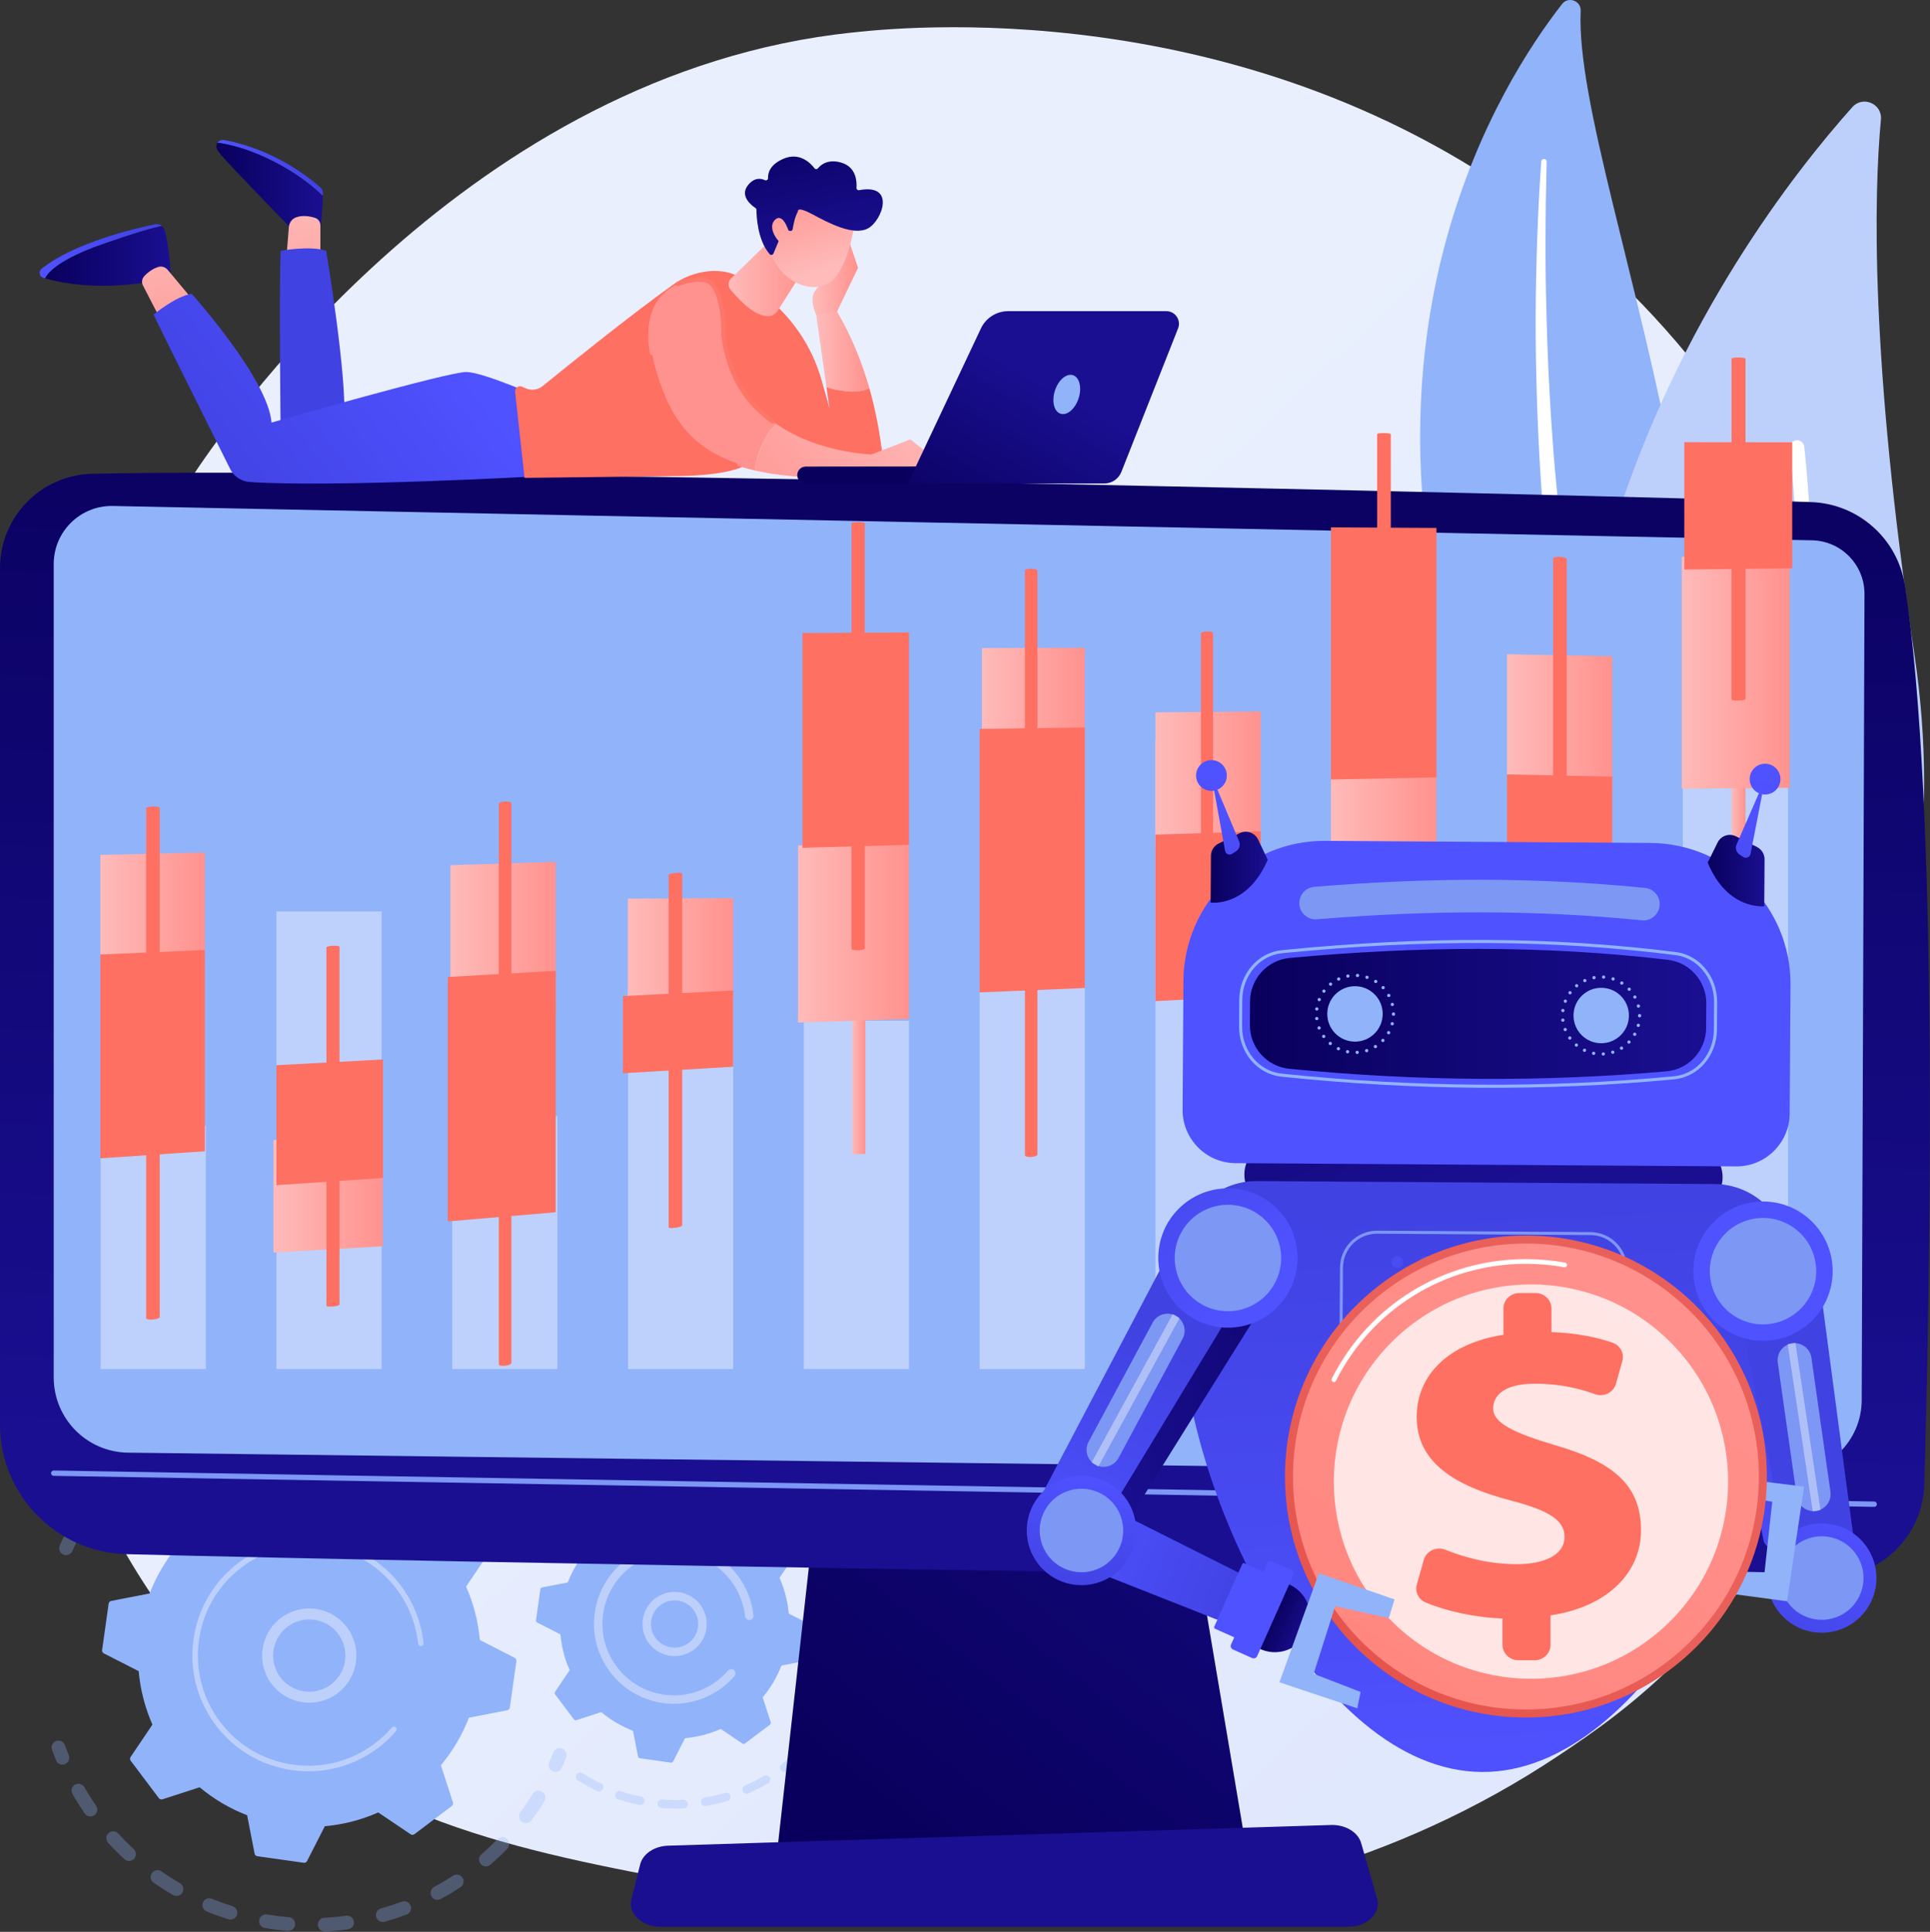 <svg width="2765" height="2767" viewBox="0 0 2765 2767" fill="none" xmlns="http://www.w3.org/2000/svg">
<rect x="0" y="0" width="2765" height="2767" fill="#333333" stroke="none"/>
<path d="M2415.92 2366.01C2345.03 2439.07 2281.61 2482.02 2233.05 2514.45C1759.48 2830.66 1218.13 2739.52 1050.75 2708.37C780.717 2658.11 552.771 2622.65 356.924 2445.71C-88.099 2043.65 -66.454 1204.92 273.598 685.365C313.918 623.761 653.455 120.461 1195.98 49.542C1209.25 47.807 1219.15 46.82 1227.82 45.901C1311.75 37.015 1831.83 -9.883 2255.9 345.405C2316.6 396.263 2414.29 487.997 2504.88 627.907C2836.12 1139.48 2837.17 1931.79 2415.92 2366.01Z" fill="url(#paint0_linear_2_1000)"/>
<path d="M2264.56 15.471C2265.22 1.031 2246.77 -5.625 2237.88 5.774C2147.61 121.523 1939.89 458.395 2084.11 968.11C2265.06 1607.62 2166.31 1866.64 2019.88 2038.06C2019.88 2038.06 2241.39 1933.67 2349.85 1669.56C2616.14 1021.11 2252.83 272.214 2264.56 15.471Z" fill="#91B3FA"/>
<path d="M2215.81 231.61C2213.89 306.241 2213.43 380.869 2215.71 455.408C2217.6 529.945 2221.74 604.392 2228.2 678.602C2234.94 752.781 2243.08 826.822 2254.34 900.408C2265.28 974.041 2279.36 1047.12 2293.76 1120.45C2307.74 1193.81 2322.25 1267.64 2329.23 1343.17C2336.28 1418.54 2334.43 1495.96 2318.5 1570.75C2314.51 1589.4 2310.16 1608.04 2304.76 1626.24C2299.69 1644.55 2293.82 1662.64 2287.62 1680.61C2275.03 1716.51 2260.05 1751.64 2242.52 1785.49C2207.29 1853.12 2161.8 1915.33 2109.53 1970.13C2104.03 1975.89 2094.9 1976.11 2089.13 1970.61C2083.47 1965.21 2083.16 1956.3 2088.36 1950.52L2088.4 1950.48C2100.73 1936.79 2112.89 1922.98 2124.4 1908.68C2130.26 1901.61 2135.81 1894.31 2141.48 1887.1C2146.88 1879.7 2152.57 1872.5 2157.73 1864.93C2178.89 1835.03 2197.92 1803.68 2214.54 1771.07C2248.07 1706.09 2272.06 1635.77 2287.4 1564.35C2294.68 1528.54 2299.3 1492.26 2301.11 1455.74C2302.9 1419.23 2301.88 1382.52 2298.77 1345.84C2292.54 1272.43 2278.79 1199.24 2265.34 1125.78C2251.98 1052.29 2239.06 978.348 2229.2 903.988C2224.17 866.826 2219.81 829.577 2216.12 792.269C2214.16 773.627 2212.57 754.95 2210.95 736.279C2209.5 717.592 2208.16 698.9 2206.97 680.201C2202.35 605.392 2200.01 530.478 2200.05 455.595C2200.44 380.713 2202.82 305.866 2208.08 231.237C2208.23 229.103 2210.08 227.497 2212.21 227.647C2214.28 227.795 2215.86 229.556 2215.81 231.61Z" fill="white"/>
<path d="M2405.39 1871.23C2416.78 1895.31 2449.06 1899.92 2467 1880.24C2565.99 1771.62 2818.12 1439.23 2742.67 937.548C2678.97 513.902 2684.68 278.129 2694.69 171.277C2696.81 148.682 2668.85 136.518 2653.73 153.439C2486.89 340.132 1992.56 998.898 2405.39 1871.23Z" fill="#BDD0FB"/>
<path d="M2441.31 1868.04C2441.89 1868.35 2442.51 1868.61 2443.16 1868.81C2448.65 1870.5 2454.47 1867.42 2456.16 1861.93C2458.07 1855.71 2646.87 1232.9 2584.89 639.843C2584.3 634.136 2579.18 629.989 2573.47 630.58C2567.76 631.179 2563.61 636.292 2564.21 642.005C2625.73 1230.74 2438.18 1849.63 2436.28 1855.81C2434.8 1860.65 2437.01 1865.74 2441.31 1868.04Z" fill="white"/>
<g opacity="0.3">
<path d="M796.159 2219.74C791.239 2222.05 785.372 2219.94 783.056 2215.02C778.555 2205.46 773.573 2195.96 768.246 2186.77C765.551 2182.12 767.085 2176.19 771.662 2173.41C771.716 2173.38 771.77 2173.35 771.826 2173.31C776.53 2170.59 782.554 2172.19 785.282 2176.9C790.888 2186.57 796.134 2196.57 800.871 2206.63C803.038 2211.23 801.329 2216.67 797.073 2219.24C796.78 2219.42 796.476 2219.59 796.159 2219.74ZM739.253 2143.83C732.727 2135.46 725.781 2127.29 718.602 2119.54C714.909 2115.55 715.145 2109.32 719.134 2105.62C723.15 2101.93 729.354 2102.17 733.049 2106.16C740.602 2114.31 747.915 2122.91 754.783 2131.72C758.126 2136.01 757.358 2142.2 753.07 2145.54C752.758 2145.78 752.436 2146 752.107 2146.2C747.898 2148.75 742.353 2147.81 739.253 2143.83ZM680.853 2084.08C672.65 2077.39 664.057 2070.98 655.305 2065.02C650.812 2061.95 649.652 2055.83 652.713 2051.33C655.777 2046.85 661.898 2045.68 666.394 2048.74C675.609 2055.02 684.662 2061.78 693.298 2068.82C697.512 2072.26 698.14 2078.46 694.706 2082.68C693.973 2083.58 693.115 2084.31 692.177 2084.88C688.716 2086.98 684.168 2086.79 680.853 2084.08ZM610.557 2038.9C601.054 2034.21 591.237 2029.87 581.379 2026.01C576.316 2024.03 573.817 2018.32 575.799 2013.26C577.786 2008.2 583.496 2005.7 588.556 2007.68C598.936 2011.74 609.271 2016.31 619.274 2021.24C624.148 2023.65 626.15 2029.55 623.743 2034.43C622.882 2036.17 621.573 2037.55 620.024 2038.49C617.242 2040.17 613.688 2040.44 610.557 2038.9ZM531.948 2010.5C521.665 2008.04 511.129 2005.99 500.637 2004.4C495.259 2003.58 491.563 1998.57 492.377 1993.19C493.191 1987.81 498.211 1984.11 503.587 1984.93C514.624 1986.6 525.71 1988.77 536.53 1991.35C541.818 1992.62 545.079 1997.93 543.813 2003.22C543.176 2005.88 541.511 2008.03 539.338 2009.35C537.2 2010.65 534.571 2011.13 531.948 2010.5ZM449.014 2000.21C438.426 2000.08 427.702 2000.41 417.137 2001.18C411.715 2001.58 406.995 1997.51 406.599 1992.08C406.201 1986.66 410.273 1981.94 415.698 1981.54C426.815 1980.73 438.105 1980.39 449.248 1980.52C454.685 1980.58 459.039 1985.04 458.976 1990.48C458.934 1994.01 457.037 1997.09 454.222 1998.79C452.704 1999.71 450.921 2000.23 449.014 2000.21ZM122.803 2165.3C118.315 2162.23 117.163 2156.1 120.233 2151.61C126.522 2142.42 133.299 2133.38 140.373 2124.74C143.818 2120.53 150.022 2119.91 154.228 2123.36C158.434 2126.8 159.052 2133 155.608 2137.21C148.891 2145.41 142.458 2154 136.487 2162.73C135.668 2163.93 134.632 2164.89 133.466 2165.6C130.266 2167.53 126.093 2167.55 122.803 2165.3ZM365.912 2008.55C355.567 2010.78 345.193 2013.48 335.077 2016.6C329.878 2018.19 324.368 2015.27 322.771 2010.08C321.172 2004.88 324.101 1999.39 329.29 1997.77C339.942 1994.5 350.867 1991.65 361.762 1989.3C367.077 1988.15 372.315 1991.53 373.462 1996.85C374.371 2001.06 372.432 2005.23 368.939 2007.35C368.029 2007.9 367.011 2008.31 365.912 2008.55ZM177.229 2098.96C173.542 2094.97 173.794 2088.73 177.79 2085.05C185.977 2077.5 194.599 2070.2 203.411 2063.35C207.695 2060 213.89 2060.8 217.227 2065.09C220.561 2069.38 219.784 2075.57 215.49 2078.91C207.115 2085.41 198.92 2092.35 191.142 2099.52C190.646 2099.98 190.113 2100.38 189.557 2100.71C185.635 2103.09 180.457 2102.46 177.229 2098.96ZM286.773 2035.24C277.194 2039.73 267.682 2044.69 258.501 2049.99C253.791 2052.71 247.772 2051.09 245.052 2046.38C242.37 2041.73 243.908 2035.81 248.477 2033.04C248.536 2033 248.597 2032.97 248.658 2032.93C258.321 2027.35 268.335 2022.13 278.416 2017.41C283.342 2015.1 289.203 2017.22 291.51 2022.15C293.665 2026.75 291.954 2032.17 287.703 2034.74C287.406 2034.92 287.094 2035.09 286.773 2035.24Z" fill="#91B3FA"/>
<path d="M99.762 2225.96C101.42 2224.95 102.802 2223.45 103.65 2221.55C105.713 2216.91 107.909 2212.24 110.172 2207.66C112.583 2202.78 110.586 2196.88 105.713 2194.47C100.84 2192.05 94.927 2194.05 92.523 2198.93C90.14 2203.74 87.832 2208.66 85.66 2213.54C83.45 2218.5 85.684 2224.33 90.65 2226.53C93.713 2227.9 97.098 2227.57 99.762 2225.96Z" fill="#91B3FA"/>
</g>
<g opacity="0.3">
<path d="M94.499 2526.08C98.564 2523.62 100.357 2518.5 98.513 2513.96C96.603 2509.26 94.76 2504.44 93.037 2499.63C91.201 2494.51 85.563 2491.85 80.446 2493.68C75.306 2495.53 72.667 2501.16 74.501 2506.28C76.317 2511.34 78.257 2516.41 80.266 2521.37C82.311 2526.41 88.053 2528.83 93.092 2526.79C93.588 2526.59 94.057 2526.35 94.499 2526.08Z" fill="#91B3FA"/>
<path d="M631.366 2719.99C626.583 2722.57 620.608 2720.79 618.022 2716C615.438 2711.22 617.221 2705.26 622.005 2702.66C631.113 2697.74 640.151 2692.36 648.977 2686.6C653.499 2683.63 659.632 2684.91 662.603 2689.47C665.574 2694.02 664.29 2700.12 659.737 2703.09C655.913 2705.59 652.063 2708.01 648.188 2710.35C642.66 2713.7 637 2716.94 631.366 2719.99ZM688.695 2669.8C685.137 2665.69 685.583 2659.47 689.693 2655.91C697.583 2649.08 705.271 2641.84 712.539 2634.39C716.32 2630.49 722.569 2630.42 726.462 2634.21C730.352 2638.01 730.428 2644.24 726.631 2648.13C718.978 2655.98 710.887 2663.6 702.582 2670.79C702.151 2671.17 701.697 2671.5 701.226 2671.78C697.2 2674.22 691.884 2673.48 688.695 2669.8ZM582.53 2742.2C572.272 2746.04 561.708 2749.5 551.131 2752.47C545.896 2753.94 540.46 2750.89 538.989 2745.65C537.52 2740.42 540.574 2734.99 545.807 2733.51C555.853 2730.69 565.882 2727.41 575.622 2723.76C580.715 2721.85 586.389 2724.43 588.297 2729.53C589.983 2734.03 588.155 2738.99 584.185 2741.4C583.669 2741.71 583.116 2741.98 582.53 2742.2ZM747.623 2609.32C743.248 2606.09 742.316 2599.92 745.545 2595.55C751.734 2587.16 757.636 2578.41 763.09 2569.54C765.938 2564.9 771.998 2563.46 776.633 2566.31C781.265 2569.15 782.712 2575.21 779.866 2579.85C774.122 2589.19 767.906 2598.41 761.391 2607.24C760.603 2608.31 759.643 2609.17 758.573 2609.82C755.262 2611.82 750.93 2611.76 747.623 2609.32ZM498.642 2763.38C487.797 2764.87 476.736 2765.92 465.765 2766.49C460.335 2766.77 455.705 2762.6 455.419 2757.18C455.133 2751.74 459.306 2747.11 464.736 2746.83C475.157 2746.28 485.663 2745.29 495.962 2743.87C501.35 2743.13 506.317 2746.9 507.057 2752.29C507.608 2756.3 505.657 2760.08 502.4 2762.05C501.284 2762.73 500.014 2763.19 498.642 2763.38ZM412.142 2765.65C401.207 2764.73 390.184 2763.34 379.378 2761.51C374.016 2760.6 370.404 2755.53 371.308 2750.16C372.216 2744.79 377.295 2741.18 382.656 2742.1C392.923 2743.83 403.399 2745.15 413.791 2746.02C419.21 2746.48 423.233 2751.24 422.778 2756.66C422.502 2759.93 420.663 2762.68 418.059 2764.26C416.342 2765.3 414.293 2765.83 412.142 2765.65ZM327.201 2749.01C316.72 2745.73 306.261 2741.97 296.117 2737.84C291.08 2735.78 288.663 2730.04 290.712 2725C292.766 2719.96 298.51 2717.55 303.544 2719.6C313.184 2723.53 323.12 2727.1 333.082 2730.21C338.271 2731.84 341.162 2737.36 339.537 2742.55C338.791 2744.94 337.225 2746.83 335.244 2748.03C332.912 2749.44 330.007 2749.89 327.201 2749.01ZM247.913 2714.24C238.404 2708.75 229.019 2702.78 220.02 2696.52C215.558 2693.41 214.459 2687.27 217.568 2682.81C220.67 2678.35 226.812 2677.25 231.274 2680.36C239.817 2686.31 248.728 2691.97 257.762 2697.19C262.47 2699.9 264.083 2705.92 261.363 2710.63C260.503 2712.12 259.317 2713.3 257.945 2714.13C254.973 2715.93 251.137 2716.1 247.913 2714.24ZM178.168 2662.87C170.122 2655.43 162.289 2647.56 154.882 2639.45C151.213 2635.44 151.492 2629.21 155.507 2625.54C159.509 2621.89 165.747 2622.15 169.416 2626.17C176.451 2633.86 183.892 2641.35 191.533 2648.41C195.526 2652.1 195.772 2658.33 192.081 2662.32C191.438 2663.01 190.72 2663.6 189.948 2664.06C186.29 2666.28 181.465 2665.91 178.168 2662.87ZM121.463 2597.5C116.869 2590.87 112.422 2584 108.249 2577.11C106.737 2574.62 105.259 2572.11 103.81 2569.59C101.097 2564.88 102.604 2558.81 107.427 2556.15C112.137 2553.43 118.157 2555.05 120.874 2559.77C122.251 2562.16 123.658 2564.54 125.094 2566.91C129.062 2573.47 133.286 2579.99 137.654 2586.3C140.749 2590.77 139.632 2596.9 135.162 2600C134.993 2600.11 134.823 2600.22 134.651 2600.33C130.232 2603 124.439 2601.81 121.463 2597.5Z" fill="#91B3FA"/>
<path d="M800.955 2536.53C802.63 2535.52 804.018 2534 804.865 2532.07C807.008 2527.19 809.088 2522.18 811.048 2517.16C813.028 2512.09 810.526 2506.38 805.462 2504.41C800.396 2502.43 794.688 2504.92 792.708 2509.99C790.846 2514.76 788.869 2519.52 786.836 2524.16C784.649 2529.13 786.912 2534.94 791.891 2537.13C794.943 2538.47 798.306 2538.14 800.955 2536.53Z" fill="#91B3FA"/>
</g>
<path d="M739.819 2379.21C740.092 2377.26 739.103 2375.36 737.355 2374.47L687.475 2349C685.122 2322.95 678.599 2297.09 667.74 2272.46L699.035 2226.06C700.133 2224.43 700.076 2222.29 698.895 2220.72L658.487 2167.05C657.307 2165.48 655.26 2164.83 653.393 2165.44L600.148 2182.69C579.481 2165.45 556.429 2152.03 532.045 2142.57L521.355 2087.6C520.98 2085.67 519.424 2084.19 517.48 2083.92L450.959 2074.54C449.016 2074.27 447.111 2075.26 446.219 2077.01L420.752 2126.89C394.703 2129.24 368.841 2135.76 344.213 2146.62L297.81 2115.33C296.182 2114.23 294.038 2114.28 292.469 2115.47L238.801 2155.87C237.233 2157.06 236.587 2159.1 237.192 2160.97L254.444 2214.21C237.201 2234.88 223.784 2257.93 214.324 2282.32L159.348 2293.01C157.421 2293.38 155.943 2294.94 155.67 2296.88L146.295 2363.4C146.021 2365.35 147.011 2367.25 148.758 2368.14L198.64 2393.61C200.991 2419.66 207.515 2445.52 218.375 2470.15L187.08 2516.55C185.982 2518.18 186.038 2520.32 187.218 2521.89L227.627 2575.56C228.808 2577.13 230.854 2577.77 232.721 2577.17L285.967 2559.92C306.634 2577.16 329.686 2590.58 354.07 2600.04L364.76 2655.01C365.134 2656.94 366.69 2658.42 368.635 2658.69L435.156 2668.07C437.1 2668.34 439.003 2667.35 439.896 2665.6L465.364 2615.72C491.413 2613.37 517.274 2606.85 541.903 2595.99L588.306 2627.28C589.933 2628.38 592.078 2628.32 593.647 2627.14L647.313 2586.73C648.881 2585.55 649.528 2583.51 648.922 2581.64L631.671 2528.39C648.914 2507.73 662.33 2484.68 671.791 2460.29L726.767 2449.6C728.694 2449.23 730.171 2447.67 730.445 2445.73L739.819 2379.21Z" fill="#91B3FA"/>
<path d="M469.235 2433.55C434.913 2447.98 395.248 2431.81 380.811 2397.48C373.817 2380.86 373.718 2362.5 380.531 2345.8C387.341 2329.1 400.247 2316.05 416.878 2309.06C451.201 2294.63 490.866 2310.8 505.302 2345.13C518.434 2376.35 506.228 2412 478.071 2429.05C475.28 2430.74 472.329 2432.25 469.235 2433.55ZM395.118 2351.75C389.895 2364.56 389.971 2378.63 395.333 2391.38C406.4 2417.69 436.815 2430.1 463.129 2419.03C489.456 2407.97 501.85 2377.55 490.782 2351.23C479.715 2324.92 449.3 2312.51 422.986 2323.58C420.6 2324.58 418.318 2325.75 416.144 2327.07C406.7 2332.78 399.364 2341.34 395.118 2351.75Z" fill="#BDD0FB"/>
<path d="M527.405 2513.19C532.241 2510.27 536.958 2507.08 541.536 2503.63C542.977 2502.55 544.401 2501.44 545.807 2500.31C552.738 2494.73 559.213 2488.61 565.135 2482.05C565.216 2481.96 565.296 2481.87 565.377 2481.78C565.605 2481.52 565.833 2481.27 566.058 2481.01C566.501 2480.51 566.938 2480.01 567.374 2479.51C568.52 2478.19 568.627 2476.32 567.768 2474.89C567.559 2474.55 567.292 2474.23 566.971 2473.95C565.327 2472.53 562.842 2472.72 561.418 2474.36C554.097 2482.82 545.814 2490.55 536.798 2497.34C492.031 2531.06 435.002 2537.32 386.038 2519C358.802 2508.82 334.062 2491.03 315.313 2466.12C312.024 2461.76 308.98 2457.26 306.189 2452.64C287.397 2421.6 279.916 2385.34 285.05 2348.92C290.945 2307.09 312.779 2270.05 346.527 2244.64C416.232 2192.17 515.558 2206.19 568.012 2275.85C571.247 2280.15 574.252 2284.59 577.017 2289.16C589.003 2308.97 596.523 2331.17 598.958 2354.22C599.021 2354.81 599.213 2355.36 599.505 2355.84C600.27 2357.1 601.72 2357.88 603.288 2357.72C605.451 2357.48 607.023 2355.55 606.79 2353.38C604.233 2329.19 596.34 2305.88 583.756 2285.09C580.854 2280.29 577.7 2275.63 574.306 2271.12C519.233 2197.97 414.907 2183.29 341.789 2238.35C306.358 2265.02 283.44 2303.9 277.251 2347.82C271.86 2386.05 279.715 2424.12 299.442 2456.71C302.374 2461.55 305.569 2466.28 309.018 2470.86C335.698 2506.29 374.575 2529.21 418.491 2535.4C456.733 2540.79 494.81 2532.93 527.405 2513.19Z" fill="#BDD0FB"/>
<g opacity="0.3">
<path d="M1218.86 2267.17C1221.11 2265.81 1222.29 2263.09 1221.58 2260.41C1220.26 2255.42 1218.77 2250.41 1217.15 2245.5C1216.1 2242.31 1212.66 2240.58 1209.47 2241.63C1206.27 2242.67 1204.55 2246.12 1205.6 2249.31C1207.15 2253.99 1208.57 2258.77 1209.83 2263.53C1210.69 2266.78 1214.02 2268.71 1217.26 2267.85C1217.84 2267.7 1218.37 2267.47 1218.86 2267.17Z" fill="#91B3FA"/>
<path d="M1202.23 2223.54C1199.2 2224.98 1195.57 2223.69 1194.13 2220.65C1190.5 2212.99 1186.43 2205.43 1182.05 2198.18C1181.12 2196.65 1180.17 2195.13 1179.21 2193.61C1177.41 2190.78 1178.25 2187.02 1181.09 2185.22C1183.84 2183.62 1187.68 2184.26 1189.48 2187.1C1190.49 2188.69 1191.48 2190.28 1192.45 2191.88C1197.05 2199.48 1201.32 2207.41 1205.12 2215.44C1206.47 2218.28 1205.42 2221.65 1202.78 2223.25C1202.61 2223.35 1202.42 2223.45 1202.23 2223.54ZM1161.1 2168.59C1154.58 2160.65 1147.51 2153.04 1140.09 2145.97C1137.65 2143.66 1137.56 2139.81 1139.87 2137.38C1142.18 2134.96 1146.04 2134.85 1148.47 2137.16C1156.25 2144.57 1163.67 2152.54 1170.5 2160.87C1172.63 2163.47 1172.26 2167.3 1169.66 2169.44C1169.43 2169.62 1169.19 2169.79 1168.95 2169.94C1166.4 2171.48 1163.05 2170.96 1161.1 2168.59ZM1116.43 2126.12C1108.17 2120.03 1099.45 2114.39 1090.49 2109.36C1087.57 2107.71 1086.52 2104.01 1088.17 2101.08C1089.82 2098.15 1093.52 2097.11 1096.45 2098.75C1105.84 2104.03 1114.99 2109.95 1123.65 2116.34C1126.35 2118.33 1126.93 2122.14 1124.93 2124.84C1124.44 2125.5 1123.85 2126.03 1123.19 2126.43C1121.15 2127.67 1118.47 2127.63 1116.43 2126.12ZM1062.68 2095.93C1053.17 2092.04 1043.33 2088.7 1033.44 2086.02C1030.2 2085.14 1028.28 2081.8 1029.16 2078.56C1030.04 2075.33 1033.38 2073.41 1036.62 2074.28C1046.99 2077.1 1057.31 2080.59 1067.29 2084.67C1070.39 2085.94 1071.88 2089.5 1070.61 2092.6C1070.1 2093.85 1069.22 2094.85 1068.14 2095.5C1066.55 2096.46 1064.54 2096.69 1062.68 2095.93ZM1003.19 2079.77C993.026 2078.31 982.676 2077.47 972.422 2077.26C969.068 2077.2 966.399 2074.42 966.466 2071.06C966.532 2067.7 969.306 2065.03 972.669 2065.11C983.414 2065.32 994.265 2066.21 1004.92 2067.73C1008.24 2068.21 1010.55 2071.29 1010.08 2074.61C1009.81 2076.49 1008.71 2078.04 1007.2 2078.95C1006.04 2079.66 1004.64 2079.98 1003.19 2079.77ZM941.587 2078.54C931.38 2079.6 921.146 2081.31 911.162 2083.62C907.893 2084.37 904.624 2082.33 903.869 2079.06C903.114 2075.79 905.145 2072.53 908.423 2071.76C918.89 2069.34 929.629 2067.56 940.336 2066.45C943.676 2066.1 946.665 2068.53 947.01 2071.87C947.259 2074.28 946.057 2076.52 944.109 2077.7C943.364 2078.15 942.512 2078.45 941.587 2078.54ZM881.575 2092.42C871.97 2095.93 862.457 2100.1 853.302 2104.81C850.314 2106.35 846.649 2105.17 845.115 2102.18C843.578 2099.2 844.775 2095.58 847.742 2093.99C857.342 2089.06 867.316 2084.69 877.39 2081C880.544 2079.84 884.038 2081.46 885.194 2084.62C886.21 2087.39 885.076 2090.43 882.638 2091.91C882.306 2092.1 881.952 2092.28 881.575 2092.42ZM793.761 2138.95C791.545 2136.42 791.796 2132.58 794.321 2130.37C801.308 2124.23 808.753 2118.38 816.424 2112.98C817.585 2112.15 818.754 2111.35 819.928 2110.55C822.636 2108.59 826.489 2109.38 828.375 2112.17C830.262 2114.95 829.537 2118.72 826.759 2120.61C825.655 2121.36 824.558 2122.12 823.45 2122.91C816.106 2128.08 809.005 2133.66 802.341 2139.51C802.067 2139.75 801.775 2139.96 801.476 2140.14C798.999 2141.64 795.733 2141.2 793.761 2138.95Z" fill="#91B3FA"/>
</g>
<g opacity="0.3">
<path d="M1100.54 2554.25C1091.4 2559.62 1081.86 2564.47 1072.17 2568.69C1069.1 2570.03 1065.51 2568.62 1064.17 2565.54C1062.83 2562.46 1064.28 2558.9 1067.32 2557.54C1076.56 2553.52 1085.66 2548.89 1094.38 2543.76C1097.27 2542.06 1101 2543.03 1102.7 2545.92C1104.39 2548.79 1103.45 2552.49 1100.61 2554.21C1100.59 2554.22 1100.56 2554.23 1100.54 2554.25ZM1118.45 2535.33C1116.42 2532.66 1116.93 2528.85 1119.6 2526.81C1127.64 2520.69 1135.38 2514.01 1142.62 2506.97C1145.01 2504.65 1148.87 2504.68 1151.22 2507.1C1153.56 2509.5 1153.5 2513.35 1151.1 2515.69C1143.51 2523.07 1135.4 2530.07 1126.98 2536.48C1126.8 2536.62 1126.62 2536.74 1126.43 2536.85C1123.81 2538.44 1120.36 2537.83 1118.45 2535.33ZM1042.24 2579.59C1032.07 2582.6 1021.63 2585.01 1011.21 2586.76C1007.9 2587.31 1004.76 2585.07 1004.21 2581.76C1003.65 2578.45 1005.88 2575.33 1009.2 2574.76C1019.14 2573.09 1029.09 2570.79 1038.8 2567.93C1042.02 2566.98 1045.4 2568.82 1046.35 2572.04C1047.15 2574.74 1045.98 2577.56 1043.67 2578.96C1043.23 2579.23 1042.75 2579.44 1042.24 2579.59ZM1163.98 2493.05C1161.36 2490.95 1160.95 2487.12 1163.05 2484.5C1169.37 2476.62 1175.27 2468.28 1180.59 2459.7C1182.36 2456.85 1186.11 2455.97 1188.95 2457.73C1191.81 2459.5 1192.69 2463.25 1190.92 2466.1C1185.35 2475.1 1179.16 2483.86 1172.53 2492.12C1172.07 2492.69 1171.53 2493.15 1170.94 2493.51C1168.82 2494.8 1166.03 2494.69 1163.98 2493.05ZM979.564 2590.09C968.995 2590.56 958.286 2590.39 947.731 2589.58C944.382 2589.32 941.876 2586.4 942.132 2583.05C942.388 2579.7 945.308 2577.19 948.662 2577.45C958.73 2578.23 968.942 2578.39 979.023 2577.94C982.376 2577.79 985.219 2580.38 985.368 2583.74C985.472 2586.04 984.279 2588.1 982.438 2589.22C981.597 2589.73 980.618 2590.04 979.564 2590.09ZM916.19 2585.25C905.795 2583.17 895.433 2580.44 885.396 2577.14C882.207 2576.09 880.472 2572.66 881.521 2569.47C882.566 2566.28 886.003 2564.54 889.198 2565.59C898.77 2568.73 908.655 2571.34 918.576 2573.32C921.869 2573.98 924.005 2577.18 923.346 2580.48C922.997 2582.21 921.939 2583.63 920.53 2584.49C919.275 2585.25 917.741 2585.56 916.19 2585.25ZM855.795 2565.37C846.193 2560.86 836.784 2555.72 827.835 2550.1C824.989 2548.31 824.133 2544.56 825.92 2541.72C827.704 2538.87 831.461 2538.02 834.302 2539.8C842.836 2545.16 851.807 2550.06 860.963 2554.35C864.004 2555.78 865.312 2559.4 863.882 2562.44C863.355 2563.57 862.524 2564.46 861.533 2565.06C859.852 2566.08 857.709 2566.26 855.795 2565.37Z" fill="#91B3FA"/>
<path d="M1203.77 2440.44C1204.77 2439.83 1205.61 2438.93 1206.14 2437.78C1208.32 2433.06 1210.36 2428.24 1212.23 2423.48C1213.45 2420.35 1211.9 2416.82 1208.77 2415.6C1205.65 2414.39 1202.12 2415.93 1200.9 2419.05C1199.12 2423.6 1197.17 2428.19 1195.09 2432.7C1193.69 2435.75 1195.02 2439.36 1198.07 2440.77C1199.98 2441.64 1202.1 2441.45 1203.77 2440.44Z" fill="#91B3FA"/>
</g>
<path d="M1165.03 2331.35C1165.22 2330.05 1164.55 2328.77 1163.38 2328.17L1130.01 2311.13C1128.43 2293.7 1124.07 2276.4 1116.8 2259.92L1137.74 2228.87C1138.47 2227.78 1138.44 2226.34 1137.65 2225.29L1110.61 2189.38C1109.82 2188.33 1108.45 2187.9 1107.2 2188.3L1071.57 2199.85C1057.74 2188.31 1042.32 2179.33 1026 2173L1018.85 2136.21C1018.6 2134.92 1017.55 2133.94 1016.25 2133.75L971.74 2127.48C970.439 2127.3 969.165 2127.96 968.568 2129.13L951.527 2162.51C934.096 2164.08 916.791 2168.45 900.31 2175.71L869.26 2154.77C868.171 2154.04 866.736 2154.07 865.686 2154.86L829.774 2181.9C828.724 2182.7 828.293 2184.06 828.697 2185.31L840.241 2220.94C828.703 2234.77 819.724 2250.2 813.395 2266.52L776.607 2273.67C775.318 2273.92 774.329 2274.96 774.146 2276.26L767.872 2320.78C767.689 2322.08 768.351 2323.35 769.521 2323.95L802.9 2340.99C804.473 2358.42 808.838 2375.72 816.105 2392.2L795.164 2423.26C794.429 2424.34 794.466 2425.78 795.257 2426.83L822.297 2462.74C823.087 2463.79 824.456 2464.22 825.706 2463.82L861.335 2452.27C875.165 2463.81 890.59 2472.79 906.907 2479.12L914.06 2515.91C914.31 2517.2 915.352 2518.18 916.653 2518.37L961.166 2524.64C962.467 2524.82 963.741 2524.16 964.338 2522.99L981.379 2489.61C998.81 2488.04 1016.12 2483.67 1032.6 2476.41L1063.65 2497.35C1064.74 2498.08 1066.17 2498.05 1067.22 2497.26L1103.13 2470.22C1104.18 2469.43 1104.61 2468.06 1104.21 2466.81L1092.67 2431.18C1104.2 2417.35 1113.18 2401.92 1119.51 2385.61L1156.3 2378.45C1157.59 2378.2 1158.58 2377.16 1158.76 2375.86L1165.03 2331.35Z" fill="#91B3FA"/>
<path d="M984.289 2368.46C972.962 2373.22 960.458 2373.29 949.081 2368.65C937.707 2364.01 928.818 2355.22 924.055 2343.89C914.222 2320.52 925.23 2293.54 948.623 2283.66C972.007 2273.83 999.024 2284.85 1008.85 2308.22C1013.62 2319.55 1013.69 2332.05 1009.05 2343.43C1005.27 2352.68 998.755 2360.28 990.364 2365.36C988.435 2366.53 986.404 2367.56 984.289 2368.46ZM935.263 2339.17C938.768 2347.51 945.305 2353.98 953.676 2357.39C962.041 2360.8 971.24 2360.75 979.571 2357.25C987.898 2353.73 994.368 2347.21 997.784 2338.83C1001.2 2330.47 1001.14 2321.27 997.643 2312.94C990.41 2295.75 970.538 2287.64 953.339 2294.87C951.788 2295.52 950.312 2296.28 948.912 2297.12C934.802 2305.67 928.684 2323.53 935.263 2339.17Z" fill="#BDD0FB"/>
<path d="M1024.78 2423.89C1028.07 2421.89 1031.29 2419.72 1034.43 2417.36C1040.66 2412.67 1046.42 2407.34 1051.56 2401.51C1051.79 2401.24 1052.02 2400.98 1052.25 2400.72C1054.01 2398.67 1054.18 2395.79 1052.85 2393.59C1052.53 2393.06 1052.12 2392.57 1051.62 2392.14C1049.08 2389.94 1045.25 2390.23 1043.05 2392.76C1038.3 2398.25 1032.94 2403.26 1027.11 2407.64L1027.11 2407.64C1026.79 2407.88 1026.47 2408.12 1026.15 2408.35C1012.27 2418.6 996.363 2424.99 979.719 2427.29C970.684 2428.54 961.425 2428.58 952.15 2427.36C952.074 2427.35 951.999 2427.34 951.924 2427.33C951.692 2427.3 951.463 2427.27 951.234 2427.23C924.153 2423.42 900.177 2409.28 883.728 2387.43C881.597 2384.61 879.629 2381.7 877.82 2378.71C865.655 2358.61 860.813 2335.14 864.134 2311.56C867.952 2284.47 882.089 2260.5 903.935 2244.06C925.775 2227.63 952.731 2220.65 979.811 2224.46C1006.89 2228.28 1030.87 2242.41 1047.32 2264.26C1049.41 2267.04 1051.36 2269.92 1053.15 2272.87C1060.91 2285.7 1065.77 2300.07 1067.35 2314.99C1067.45 2315.9 1067.74 2316.75 1068.2 2317.49C1069.38 2319.44 1071.62 2320.65 1074.04 2320.39C1077.38 2320.03 1079.8 2317.05 1079.44 2313.7C1077.68 2297.01 1072.23 2280.93 1063.56 2266.58C1061.55 2263.27 1059.38 2260.06 1057.04 2256.95C1038.63 2232.5 1011.81 2216.69 981.506 2212.42C951.21 2208.15 921.064 2215.91 896.621 2234.34C872.176 2252.74 856.362 2279.56 852.096 2309.86C848.375 2336.24 853.795 2362.5 867.405 2384.99C869.426 2388.33 871.629 2391.59 874.009 2394.75C909.645 2442.07 975.153 2453.93 1024.78 2423.89Z" fill="#BDD0FB"/>
<path d="M1171.29 2132.98L1113.27 2653.32H1786.39L1698.72 2132.98H1171.29Z" fill="url(#paint1_linear_2_1000)"/>
<path d="M0 813.784V2040.07C0 2140.95 80.388 2223.44 181.232 2226.04C629.131 2237.59 2195.67 2265.6 2622.04 2259.31C2695.32 2258.23 2754.68 2199.59 2756.8 2126.33C2765.02 1841.45 2778.37 1156.4 2728.96 838.359C2718.55 771.383 2662.02 721.3 2594.27 719.133C2218.99 707.128 558.36 669.006 132.189 678.577C58.69 680.227 0 740.266 0 813.784Z" fill="url(#paint2_linear_2_1000)"/>
<path d="M76.947 807.814V1972.87C76.947 2031.77 124.226 2079.76 183.118 2080.64L2560.7 2110.01C2619.08 2110.89 2666.94 2063.91 2667.16 2005.52L2671.14 850.874C2671.29 809.122 2638.03 774.912 2596.29 773.895L162.09 724.718C115.405 723.582 76.947 761.117 76.947 807.814Z" fill="#91B3FA"/>
<path d="M2685.06 2158.29C2685.04 2158.29 2685.02 2158.29 2684.99 2158.29L76.882 2113.85C74.773 2113.81 73.09 2112.07 73.127 2109.96C73.161 2107.85 74.882 2106.19 77.012 2106.21L2685.12 2150.64C2687.23 2150.68 2688.92 2152.42 2688.88 2154.53C2688.85 2156.62 2687.14 2158.29 2685.06 2158.29Z" fill="#7D97F4"/>
<path d="M1931.38 2759.78H946.222C919.458 2759.78 899.36 2740.73 904.535 2720.26L917.176 2670.27C920.977 2655.23 937.518 2644.2 957.163 2643.58L1906.89 2613.95C1927.42 2613.31 1945.59 2624.2 1950.06 2639.83L1972.85 2719.46C1978.77 2740.14 1958.58 2759.78 1931.38 2759.78Z" fill="url(#paint3_linear_2_1000)"/>
<g opacity="0.4">
<path d="M294.861 1612.69H144.126V1960.85H294.861V1612.69Z" fill="white"/>
<path d="M546.725 1305.49H395.99V1960.85H546.725V1305.49Z" fill="white"/>
<path d="M798.589 1598.59H647.854V1960.85H798.589V1598.59Z" fill="white"/>
<path d="M1050.45 1419.91H899.718V1960.85H1050.45V1419.91Z" fill="white"/>
<path d="M1302.32 1462.01H1151.58V1960.85H1302.32V1462.01Z" fill="white"/>
<path d="M1554.18 1411.7H1403.45V1960.85H1554.18V1411.7Z" fill="white"/>
<path d="M1806.05 1059.24H1655.31V1960.85H1806.05V1059.24Z" fill="white"/>
<path d="M2057.91 1213.04H1907.18V1960.85H2057.91V1213.04Z" fill="white"/>
<path d="M2309.77 1376.5H2159.04V1960.85H2309.77V1376.5Z" fill="white"/>
<path d="M2561.64 967.043H2410.9V1960.85H2561.64V967.043Z" fill="white"/>
</g>
<path d="M2490.7 1035.57C2496.23 1035.63 2500.71 1036.19 2500.71 1036.8V1359.59C2500.71 1360.2 2496.23 1360.75 2490.7 1360.8C2485.16 1360.86 2480.67 1360.4 2480.67 1359.78V1036.57C2480.67 1035.95 2485.16 1035.5 2490.7 1035.57Z" fill="url(#paint4_linear_2_1000)"/>
<path d="M2409.48 797.606L2564.1 799.73V1128.38L2409.48 1129.67V797.606Z" fill="url(#paint5_linear_2_1000)"/>
<path d="M2234.82 1005.05C2240.21 1005.13 2244.58 1005.59 2244.58 1006.07V1256.21C2244.58 1256.68 2240.21 1257.08 2234.82 1257.09C2229.42 1257.1 2225.04 1256.72 2225.04 1256.24V1005.76C2225.04 1005.28 2229.42 1004.96 2234.82 1005.05Z" fill="url(#paint6_linear_2_1000)"/>
<path d="M2159.04 937.064L2309.78 939.917V1134.07L2159.04 1133.3V937.064Z" fill="url(#paint7_linear_2_1000)"/>
<path d="M1982.76 1384.09C1988.17 1384.11 1992.55 1384.49 1992.55 1384.95V1624.61C1992.55 1625.07 1988.17 1625.51 1982.76 1625.59C1977.35 1625.67 1972.96 1625.36 1972.96 1624.9V1384.9C1972.96 1384.44 1977.35 1384.08 1982.76 1384.09Z" fill="url(#paint8_linear_2_1000)"/>
<path d="M1906.75 1106.88L2057.88 1105.95V1393.27L1906.75 1397.38V1106.88Z" fill="url(#paint9_linear_2_1000)"/>
<path d="M1730.21 1093.24C1735.05 1093.24 1738.98 1093.61 1738.98 1094.06V1329.24C1738.98 1329.69 1735.05 1330.14 1730.21 1330.23C1725.36 1330.32 1721.42 1330.04 1721.42 1329.58V1094.06C1721.42 1093.61 1725.36 1093.24 1730.21 1093.24Z" fill="url(#paint10_linear_2_1000)"/>
<path d="M1655.31 1020.3L1806.05 1019.03V1208.23L1655.31 1211.63V1020.3Z" fill="url(#paint11_linear_2_1000)"/>
<path d="M1476.75 981.185C1481.72 981.211 1485.76 981.701 1485.76 982.277V1283.61C1485.76 1284.19 1481.72 1284.74 1476.75 1284.83C1471.76 1284.93 1467.72 1284.54 1467.72 1283.96V982.184C1467.72 981.606 1471.76 981.158 1476.75 981.185Z" fill="url(#paint12_linear_2_1000)"/>
<path d="M1406.77 928.182L1554.18 927.843V1145.21L1406.77 1148.03V928.182Z" fill="url(#paint13_linear_2_1000)"/>
<path d="M1230.43 1454.7C1235.6 1454.69 1239.79 1454.99 1239.79 1455.37V1652.39C1239.79 1652.76 1235.6 1653.14 1230.43 1653.23C1225.25 1653.32 1221.05 1653.08 1221.05 1652.71V1455.39C1221.05 1455.01 1225.25 1454.7 1230.43 1454.7Z" fill="url(#paint14_linear_2_1000)"/>
<path d="M1143.27 1210.88L1302.26 1208.66V1459.43L1143.27 1464.62V1210.88Z" fill="url(#paint15_linear_2_1000)"/>
<path d="M899.545 1287.08L1050.33 1286.42V1430.87L899.545 1433.27V1287.08Z" fill="url(#paint16_linear_2_1000)"/>
<path d="M645.264 1239.19L796.105 1234.33V1449.67L645.264 1457.22V1239.19Z" fill="url(#paint17_linear_2_1000)"/>
<path d="M460.354 1543.32C465.508 1543.18 469.684 1543.43 469.684 1543.88V1775.08C469.684 1775.53 465.508 1776.08 460.354 1776.32C455.195 1776.56 451.008 1776.39 451.008 1775.95V1544.36C451.009 1543.92 455.196 1543.45 460.354 1543.32Z" fill="url(#paint18_linear_2_1000)"/>
<path d="M391.797 1632.85L548.315 1625.85V1785.04L391.797 1794.07V1632.85Z" fill="url(#paint19_linear_2_1000)"/>
<path d="M143.81 1224.42L293.498 1221.1V1368.77L143.81 1374.01V1224.42Z" fill="url(#paint20_linear_2_1000)"/>
<path d="M219.137 1889.89C213.778 1890.34 209.427 1889.58 209.427 1888.18V1157.86C209.427 1156.46 213.777 1155.23 219.137 1155.12C224.491 1155.01 228.831 1156.05 228.831 1157.44V1886.54C228.831 1887.93 224.492 1889.43 219.137 1889.89Z" fill="url(#paint21_linear_2_1000)"/>
<path d="M293.498 1648.97L143.81 1659.07V1367.16L293.498 1360.8V1648.97Z" fill="url(#paint22_linear_2_1000)"/>
<path d="M477.052 1871.24C471.893 1871.69 467.706 1871.26 467.706 1870.28V1356.81C467.706 1355.83 471.893 1354.85 477.052 1354.63C482.206 1354.42 486.382 1355.03 486.382 1356.01V1868.64C486.382 1869.62 482.205 1870.78 477.052 1871.24Z" fill="url(#paint23_linear_2_1000)"/>
<path d="M548.634 1687.13L395.99 1697.52V1525.71L548.634 1517.48V1687.13Z" fill="url(#paint24_linear_2_1000)"/>
<path d="M723.653 1956.12C718.684 1956.71 714.651 1955.93 714.651 1954.4V1151.24C714.651 1149.7 718.684 1148.27 723.653 1148.04C728.617 1147.82 732.641 1148.88 732.641 1150.42V1952.28C732.641 1953.82 728.618 1955.54 723.653 1956.12Z" fill="url(#paint25_linear_2_1000)"/>
<path d="M796.104 1736.29L641.466 1749.43V1399.37L796.104 1390.56V1736.29Z" fill="url(#paint26_linear_2_1000)"/>
<path d="M967.662 1758.49C962.308 1759.24 957.963 1759.07 957.963 1758.1V1253C957.963 1252.03 962.308 1250.82 967.662 1250.29C973.011 1249.76 977.345 1250.12 977.345 1251.09V1755.39C977.346 1756.35 973.011 1757.74 967.662 1758.49Z" fill="url(#paint27_linear_2_1000)"/>
<path d="M1050.33 1527.86L892.444 1537.21V1426.71L1050.33 1418.7V1527.86Z" fill="url(#paint28_linear_2_1000)"/>
<path d="M1229.46 1361.08C1224.22 1361.29 1219.96 1360.51 1219.96 1359.34V749.823C1219.96 748.656 1224.22 747.75 1229.46 747.8C1234.71 747.85 1238.96 748.835 1238.96 750V1358.59C1238.96 1359.76 1234.71 1360.87 1229.46 1361.08Z" fill="url(#paint29_linear_2_1000)"/>
<path d="M1302.32 1210.04L1149.63 1214.36V906.668L1302.32 905.954V1210.04Z" fill="url(#paint30_linear_2_1000)"/>
<path d="M1477.31 1657.14C1472.37 1657.46 1468.36 1656.42 1468.36 1654.82V817.346C1468.36 815.742 1472.37 814.465 1477.31 814.493C1482.25 814.521 1486.25 815.842 1486.25 817.443V1653.66C1486.25 1655.26 1482.25 1656.82 1477.31 1657.14Z" fill="url(#paint31_linear_2_1000)"/>
<path d="M1554.18 1415.12L1403.45 1421.43V1044.02L1554.18 1042.05V1415.12Z" fill="url(#paint32_linear_2_1000)"/>
<path d="M1729.21 1575.48C1724.43 1575.89 1720.55 1575.19 1720.55 1573.91V907.035C1720.55 905.759 1724.43 904.611 1729.21 904.473C1733.98 904.335 1737.85 905.257 1737.85 906.532V1572.43C1737.85 1573.7 1733.98 1575.07 1729.21 1575.48Z" fill="url(#paint33_linear_2_1000)"/>
<path d="M1806.05 1426.44L1655.31 1433.89V1195.48L1806.05 1190.71V1426.44Z" fill="url(#paint34_linear_2_1000)"/>
<path d="M1982.75 1093.23C1977.34 1093.34 1972.95 1092.7 1972.95 1091.8V621.794C1972.95 620.894 1977.34 620.22 1982.75 620.289C1988.16 620.357 1992.54 621.142 1992.54 622.04V1091.39C1992.54 1092.29 1988.16 1093.11 1982.75 1093.23Z" fill="url(#paint35_linear_2_1000)"/>
<path d="M2057.91 1113.42L1906.78 1116.5V755.356L2057.91 756.162V1113.42Z" fill="url(#paint36_linear_2_1000)"/>
<path d="M2234.81 1568.18C2229.41 1568.26 2225.03 1567.13 2225.03 1565.66V799.879C2225.03 798.413 2229.41 797.403 2234.81 797.624C2240.2 797.845 2244.57 799.211 2244.57 800.675V1565.4C2244.57 1566.86 2240.2 1568.11 2234.81 1568.18Z" fill="url(#paint37_linear_2_1000)"/>
<path d="M2309.77 1394.43L2159.04 1394.26V1109.24L2309.77 1112.43V1394.43Z" fill="url(#paint38_linear_2_1000)"/>
<path d="M2490.69 1003.42C2485.16 1003.54 2480.66 1002.88 2480.66 1001.95V513.65C2480.66 512.715 2485.16 512.004 2490.69 512.061C2496.22 512.118 2500.71 512.922 2500.71 513.855V1001.5C2500.71 1002.44 2496.22 1003.29 2490.69 1003.42Z" fill="url(#paint39_linear_2_1000)"/>
<path d="M2567.6 814.069L2412.98 815.796V633.385L2567.6 633.531V814.069Z" fill="url(#paint40_linear_2_1000)"/>
<path d="M2419.86 1733.84L1830.15 1730.02C1803.9 1729.85 1782.56 1708.23 1782.73 1681.98C1782.9 1655.73 1804.52 1634.39 1830.77 1634.56L2420.48 1638.38C2446.73 1638.55 2468.07 1660.17 2467.9 1686.42C2467.73 1712.67 2446.11 1734.01 2419.86 1733.84Z" fill="url(#paint41_linear_2_1000)"/>
<path d="M2364.74 1207.39L1898.45 1204.36C1787.51 1203.64 1696.15 1293.83 1695.43 1404.77L1694.23 1589.46C1693.96 1631.28 1727.95 1665.71 1769.77 1665.98L2487.43 1670.64C2529.24 1670.91 2563.68 1636.92 2563.95 1595.1L2565.15 1410.41C2565.87 1299.47 2475.68 1208.11 2364.74 1207.39Z" fill="url(#paint42_linear_2_1000)"/>
<path d="M2456.29 1695.89L1800.58 1691.64C1741.73 1691.26 1693.26 1739.1 1692.88 1797.95L1692.32 1883.98C1690.77 2123.15 1883.79 2536.48 2122.96 2538.03C2362.13 2539.58 2560.49 2128.79 2562.04 1889.62L2562.6 1803.59C2562.98 1744.74 2515.14 1696.27 2456.29 1695.89Z" fill="url(#paint43_linear_2_1000)"/>
<path d="M2444.28 1472.47C2444.07 1504.75 2419.39 1531.67 2387.24 1534.49C2213.22 1549.74 2032.8 1549.06 1847.18 1530.82C1814.97 1527.66 1790.46 1500.4 1790.67 1468.04L1790.89 1434.11C1791.1 1401.93 1815.65 1375.09 1847.69 1372.11C2028.29 1355.35 2208.88 1353.38 2389.44 1374.76C2421.04 1378.5 2444.71 1405.56 2444.51 1437.38L2444.28 1472.47Z" fill="url(#paint44_linear_2_1000)"/>
<path d="M1980.91 1452.49C1980.77 1474.42 1962.87 1492.08 1940.95 1491.94C1919.02 1491.8 1901.36 1473.91 1901.5 1451.98C1901.64 1430.05 1919.54 1412.39 1941.46 1412.53C1963.39 1412.68 1981.05 1430.57 1980.91 1452.49Z" fill="#91B3FA"/>
<path d="M2333.67 1454.78C2333.53 1476.71 2315.64 1494.37 2293.71 1494.23C2271.78 1494.09 2254.12 1476.19 2254.27 1454.27C2254.41 1432.34 2272.3 1414.68 2294.22 1414.82C2316.15 1414.96 2333.81 1432.86 2333.67 1454.78Z" fill="#91B3FA"/>
<path d="M1942.04 1507.46C1941.97 1506.14 1942.95 1505.05 1944.22 1504.97C1945.54 1504.89 1946.64 1505.88 1946.71 1507.19C1946.79 1508.46 1945.81 1509.56 1944.49 1509.64C1944.45 1509.64 1944.4 1509.64 1944.36 1509.64C1943.13 1509.63 1942.08 1508.69 1942.04 1507.46ZM1930.11 1508.7C1928.84 1508.43 1928.04 1507.2 1928.26 1505.93C1928.53 1504.66 1929.76 1503.82 1931.03 1504.08C1932.31 1504.34 1933.1 1505.53 1932.88 1506.85C1932.66 1507.95 1931.68 1508.75 1930.58 1508.74C1930.41 1508.74 1930.28 1508.7 1930.11 1508.7ZM1955.72 1505.51C1955.34 1504.28 1955.99 1502.97 1957.26 1502.59C1958.5 1502.18 1959.81 1502.87 1960.18 1504.1C1960.6 1505.33 1959.91 1506.64 1958.68 1507.06C1958.42 1507.14 1958.17 1507.14 1957.95 1507.14C1956.94 1507.13 1956.05 1506.53 1955.72 1505.51ZM1916.44 1504.15C1915.25 1503.59 1914.8 1502.19 1915.36 1501.05C1915.87 1499.86 1917.27 1499.36 1918.46 1499.93C1919.64 1500.48 1920.1 1501.89 1919.54 1503.03C1919.15 1503.92 1918.3 1504.38 1917.41 1504.37C1917.12 1504.37 1916.78 1504.33 1916.44 1504.15ZM1968.52 1500.25C1967.81 1499.14 1968.16 1497.7 1969.26 1496.99C1970.33 1496.32 1971.77 1496.66 1972.48 1497.73C1973.16 1498.84 1972.85 1500.28 1971.74 1500.99C1971.36 1501.24 1970.89 1501.33 1970.47 1501.32C1969.7 1501.32 1968.94 1500.93 1968.52 1500.25ZM1904.31 1496.35C1903.34 1495.54 1903.18 1494.05 1904.04 1493.04C1904.85 1492.07 1906.33 1491.95 1907.35 1492.77C1908.32 1493.58 1908.44 1495.06 1907.62 1496.08C1907.15 1496.63 1906.47 1496.92 1905.79 1496.91C1905.29 1496.91 1904.73 1496.74 1904.31 1496.35ZM1979.57 1491.96C1978.64 1491.06 1978.6 1489.58 1979.5 1488.61C1980.4 1487.68 1981.88 1487.65 1982.81 1488.55C1983.74 1489.44 1983.77 1490.93 1982.87 1491.86C1982.41 1492.36 1981.81 1492.57 1981.17 1492.57C1980.58 1492.56 1980.03 1492.35 1979.57 1491.96ZM1894.5 1485.81C1893.74 1484.74 1894 1483.3 1895.02 1482.55C1896.09 1481.79 1897.57 1482.01 1898.33 1483.08C1899.09 1484.14 1898.83 1485.58 1897.76 1486.34C1897.37 1486.64 1896.87 1486.8 1896.4 1486.8C1895.68 1486.79 1894.96 1486.45 1894.5 1485.81ZM1988.25 1481.16C1987.11 1480.51 1986.73 1479.11 1987.33 1477.97C1987.98 1476.83 1989.42 1476.45 1990.52 1477.06C1991.66 1477.7 1992.08 1479.14 1991.43 1480.24C1991 1481.05 1990.2 1481.47 1989.35 1481.46C1989.01 1481.46 1988.59 1481.37 1988.25 1481.16ZM1887.62 1473.16C1887.16 1471.97 1887.76 1470.58 1888.95 1470.12C1890.14 1469.66 1891.5 1470.26 1892 1471.45C1892.46 1472.64 1891.86 1474.04 1890.67 1474.5C1890.37 1474.58 1890.07 1474.67 1889.77 1474.66C1888.88 1474.66 1887.99 1474.1 1887.62 1473.16ZM1993.97 1468.55C1992.7 1468.25 1991.95 1466.97 1992.29 1465.7C1992.64 1464.47 1993.92 1463.71 1995.15 1464.02C1996.42 1464.37 1997.17 1465.64 1996.82 1466.87C1996.82 1466.87 1996.82 1466.87 1996.82 1466.91C1996.56 1467.93 1995.58 1468.65 1994.52 1468.64C1994.35 1468.64 1994.14 1468.59 1993.97 1468.55ZM1884.1 1459.18C1883.94 1457.91 1884.88 1456.73 1886.16 1456.56C1887.43 1456.41 1888.61 1457.34 1888.77 1458.62C1888.94 1459.89 1887.99 1461.07 1886.72 1461.24C1886.64 1461.24 1886.51 1461.23 1886.42 1461.23C1885.28 1461.23 1884.27 1460.37 1884.1 1459.18ZM1994.03 1452.6C1994.03 1452.56 1994.03 1452.56 1994.03 1452.51C1994.03 1452.47 1994.03 1452.43 1994.03 1452.34C1994.04 1451.07 1995.07 1450.02 1996.38 1450.02C1997.65 1450.03 1998.71 1451.1 1998.7 1452.37C1998.7 1452.42 1998.7 1452.46 1998.7 1452.5C1998.7 1452.54 1998.7 1452.59 1998.7 1452.63C1998.69 1453.9 1997.67 1454.95 1996.35 1454.95C1995.08 1454.94 1994.02 1453.87 1994.03 1452.6ZM1994.03 1452.34L1994.03 1452.39C1994.03 1452.34 1994.03 1452.39 1994.03 1452.34ZM1886.22 1447.4C1884.9 1447.22 1884.02 1446.07 1884.15 1444.8C1884.33 1443.49 1885.53 1442.6 1886.8 1442.78C1888.07 1442.92 1888.99 1444.11 1888.82 1445.38C1888.68 1446.57 1887.66 1447.45 1886.47 1447.45C1886.39 1447.45 1886.3 1447.4 1886.22 1447.4ZM1992.42 1439.22C1992.09 1437.99 1992.86 1436.68 1994.09 1436.39C1995.37 1436.06 1996.64 1436.83 1996.97 1438.07C1997.26 1439.34 1996.53 1440.61 1995.25 1440.94C1995.04 1440.98 1994.87 1440.98 1994.66 1440.98C1993.64 1440.97 1992.67 1440.29 1992.42 1439.22ZM1889.1 1433.89C1887.92 1433.41 1887.33 1432.05 1887.81 1430.82C1888.28 1429.64 1889.65 1429.05 1890.87 1429.53C1892.06 1430 1892.64 1431.37 1892.17 1432.59C1891.78 1433.48 1890.89 1434.07 1889.95 1434.06C1889.7 1434.06 1889.4 1433.97 1889.1 1433.89ZM1987.58 1426.93C1986.95 1425.78 1987.38 1424.34 1988.49 1423.75C1989.64 1423.13 1991.04 1423.52 1991.67 1424.67C1992.3 1425.82 1991.91 1427.21 1990.76 1427.84C1990.37 1428.05 1989.99 1428.13 1989.61 1428.13C1988.8 1428.13 1988 1427.7 1987.58 1426.93ZM1895.34 1421.54C1894.28 1420.72 1894.04 1419.28 1894.81 1418.23C1895.58 1417.21 1897.06 1416.97 1898.08 1417.74C1899.13 1418.51 1899.38 1419.95 1898.61 1421.01C1898.14 1421.64 1897.41 1421.98 1896.69 1421.97C1896.23 1421.97 1895.72 1421.84 1895.34 1421.54ZM1979.8 1416.19C1978.92 1415.25 1978.97 1413.76 1979.91 1412.88C1980.89 1411.99 1982.37 1412.05 1983.26 1412.99C1984.14 1413.93 1984.09 1415.41 1983.15 1416.3C1982.68 1416.72 1982.09 1416.93 1981.54 1416.92C1980.9 1416.92 1980.26 1416.7 1979.8 1416.19ZM1904.4 1411.07C1903.6 1410.09 1903.74 1408.61 1904.72 1407.77C1905.74 1406.97 1907.18 1407.1 1908.02 1408.09C1908.82 1409.11 1908.69 1410.59 1907.71 1411.39C1907.24 1411.77 1906.73 1411.94 1906.18 1411.93C1905.54 1411.93 1904.86 1411.63 1904.4 1411.07ZM1969.63 1407.72C1968.53 1407.04 1968.24 1405.55 1968.93 1404.49C1969.62 1403.4 1971.1 1403.06 1972.16 1403.75C1973.26 1404.48 1973.59 1405.92 1972.9 1407.02C1972.43 1407.7 1971.66 1408.07 1970.9 1408.07C1970.48 1408.07 1970.05 1407.98 1969.63 1407.72ZM1915.78 1403.22C1915.23 1402.02 1915.75 1400.63 1916.9 1400.08C1918.09 1399.54 1919.49 1400.06 1920.03 1401.25C1920.58 1402.4 1920.06 1403.79 1918.87 1404.34C1918.57 1404.51 1918.23 1404.59 1917.89 1404.59C1917 1404.58 1916.15 1404.07 1915.78 1403.22ZM1957.7 1402.04C1956.48 1401.61 1955.81 1400.29 1956.19 1399.07C1956.59 1397.84 1957.91 1397.17 1959.17 1397.6C1959.17 1397.6 1959.17 1397.6 1959.13 1397.6C1960.4 1397.99 1961.07 1399.31 1960.64 1400.54C1960.34 1401.55 1959.4 1402.18 1958.42 1402.18C1958.17 1402.17 1957.91 1402.13 1957.7 1402.04ZM1928.75 1398.42C1928.5 1397.14 1929.36 1395.92 1930.63 1395.72C1931.91 1395.47 1933.13 1396.28 1933.38 1397.56C1933.58 1398.83 1932.77 1400.06 1931.49 1400.3C1931.32 1400.34 1931.2 1400.34 1931.03 1400.34C1929.97 1400.34 1928.95 1399.57 1928.75 1398.42ZM1944.69 1399.54C1943.42 1399.45 1942.41 1398.34 1942.5 1397.02C1942.6 1395.75 1943.71 1394.78 1945.02 1394.83C1946.29 1394.93 1947.26 1396.04 1947.21 1397.35C1947.12 1398.58 1946.05 1399.55 1944.86 1399.54C1944.78 1399.54 1944.74 1399.54 1944.69 1399.54Z" fill="#91B3FA"/>
<path d="M2294.61 1509.74C2294.54 1508.43 2295.52 1507.33 2296.79 1507.26C2298.11 1507.18 2299.2 1508.16 2299.28 1509.48C2299.36 1510.75 2298.37 1511.85 2297.06 1511.93C2297.02 1511.93 2296.97 1511.93 2296.93 1511.92C2295.7 1511.92 2294.65 1510.98 2294.61 1509.74ZM2282.68 1510.98C2281.41 1510.72 2280.61 1509.48 2280.83 1508.21C2281.1 1506.94 2282.33 1506.1 2283.6 1506.37C2284.87 1506.63 2285.67 1507.82 2285.45 1509.13C2285.23 1510.23 2284.25 1511.03 2283.15 1511.03C2282.98 1511.03 2282.85 1510.98 2282.68 1510.98ZM2308.29 1507.8C2307.91 1506.56 2308.56 1505.25 2309.83 1504.88C2311.07 1504.46 2312.38 1505.15 2312.75 1506.38C2313.17 1507.62 2312.48 1508.93 2311.25 1509.34C2310.99 1509.43 2310.74 1509.42 2310.52 1509.42C2309.51 1509.42 2308.62 1508.82 2308.29 1507.8ZM2269.01 1506.44C2267.82 1505.88 2267.37 1504.48 2267.92 1503.34C2268.44 1502.15 2269.84 1501.65 2271.03 1502.21C2272.21 1502.77 2272.67 1504.17 2272.11 1505.32C2271.72 1506.2 2270.87 1506.66 2269.98 1506.66C2269.68 1506.66 2269.35 1506.61 2269.01 1506.44ZM2321.09 1502.54C2320.38 1501.43 2320.72 1499.99 2321.83 1499.27C2322.9 1498.6 2324.34 1498.95 2325.05 1500.02C2325.72 1501.12 2325.42 1502.56 2324.31 1503.28C2323.93 1503.53 2323.46 1503.61 2323.03 1503.61C2322.27 1503.6 2321.51 1503.22 2321.09 1502.54ZM2256.88 1498.64C2255.91 1497.83 2255.75 1496.34 2256.61 1495.33C2257.42 1494.36 2258.9 1494.24 2259.92 1495.05C2260.89 1495.86 2261.01 1497.35 2260.19 1498.36C2259.72 1498.91 2259.04 1499.2 2258.36 1499.2C2257.85 1499.2 2257.3 1499.02 2256.88 1498.64ZM2332.13 1494.25C2331.21 1493.35 2331.17 1491.87 2332.07 1490.9C2332.97 1489.97 2334.45 1489.94 2335.38 1490.83C2336.31 1491.73 2336.34 1493.22 2335.44 1494.14C2334.98 1494.65 2334.38 1494.86 2333.74 1494.85C2333.15 1494.85 2332.6 1494.63 2332.13 1494.25ZM2247.06 1488.1C2246.31 1487.03 2246.57 1485.59 2247.59 1484.83C2248.66 1484.08 2250.14 1484.3 2250.9 1485.36C2251.66 1486.43 2251.39 1487.87 2250.33 1488.63C2249.94 1488.92 2249.43 1489.09 2248.97 1489.08C2248.25 1489.08 2247.53 1488.74 2247.06 1488.1ZM2340.82 1483.44C2339.67 1482.8 2339.3 1481.4 2339.9 1480.25C2340.55 1479.11 2341.99 1478.74 2343.09 1479.34C2344.23 1479.99 2344.65 1481.43 2344 1482.53C2343.57 1483.33 2342.77 1483.75 2341.92 1483.75C2341.58 1483.75 2341.15 1483.66 2340.82 1483.44ZM2240.19 1475.45C2239.73 1474.26 2240.33 1472.86 2241.52 1472.41C2242.71 1471.95 2244.07 1472.55 2244.57 1473.74C2245.03 1474.93 2244.43 1476.33 2243.24 1476.79C2242.94 1476.87 2242.64 1476.95 2242.34 1476.95C2241.45 1476.94 2240.56 1476.39 2240.19 1475.45ZM2346.54 1470.84C2345.27 1470.53 2344.51 1469.25 2344.86 1467.98C2345.21 1466.75 2346.49 1466 2347.72 1466.31C2348.99 1466.65 2349.74 1467.93 2349.39 1469.16C2349.39 1469.16 2349.39 1469.16 2349.39 1469.2C2349.13 1470.22 2348.15 1470.93 2347.09 1470.93C2346.92 1470.92 2346.71 1470.88 2346.54 1470.84ZM2236.67 1461.47C2236.51 1460.2 2237.45 1459.01 2238.73 1458.85C2240 1458.69 2241.18 1459.63 2241.34 1460.9C2241.5 1462.18 2240.56 1463.36 2239.29 1463.52C2239.2 1463.52 2239.08 1463.52 2238.99 1463.52C2237.85 1463.51 2236.83 1462.66 2236.67 1461.47ZM2346.6 1454.89C2346.6 1454.84 2346.6 1454.84 2346.6 1454.8C2346.6 1454.76 2346.6 1454.72 2346.6 1454.63C2346.61 1453.36 2347.64 1452.3 2348.95 1452.31C2350.22 1452.32 2351.28 1453.39 2351.27 1454.66C2351.27 1454.7 2351.27 1454.75 2351.27 1454.79C2351.27 1454.83 2351.27 1454.87 2351.27 1454.92C2351.26 1456.19 2350.24 1457.24 2348.92 1457.23C2347.65 1457.22 2346.59 1456.16 2346.6 1454.89ZM2346.6 1454.63V1454.67C2346.6 1454.63 2346.6 1454.67 2346.6 1454.63ZM2238.78 1449.69C2237.47 1449.51 2236.59 1448.36 2236.72 1447.09C2236.9 1445.77 2238.09 1444.89 2239.37 1445.07C2240.64 1445.2 2241.56 1446.4 2241.39 1447.67C2241.25 1448.85 2240.23 1449.74 2239.04 1449.73C2238.95 1449.73 2238.87 1449.69 2238.78 1449.69ZM2344.99 1441.51C2344.66 1440.28 2345.43 1438.97 2346.66 1438.68C2347.94 1438.35 2349.21 1439.12 2349.54 1440.35C2349.83 1441.63 2349.1 1442.89 2347.82 1443.23C2347.61 1443.27 2347.44 1443.27 2347.23 1443.26C2346.21 1443.26 2345.24 1442.57 2344.99 1441.51ZM2241.67 1436.17C2240.49 1435.7 2239.9 1434.34 2240.38 1433.11C2240.85 1431.93 2242.22 1431.34 2243.44 1431.81C2244.63 1432.29 2245.21 1433.65 2244.74 1434.88C2244.35 1435.77 2243.45 1436.35 2242.52 1436.35C2242.27 1436.35 2241.97 1436.26 2241.67 1436.17ZM2340.15 1429.22C2339.52 1428.07 2339.95 1426.63 2341.06 1426.04C2342.21 1425.41 2343.61 1425.8 2344.24 1426.95C2344.87 1428.1 2344.47 1429.5 2343.32 1430.13C2342.94 1430.34 2342.56 1430.42 2342.18 1430.42C2341.37 1430.41 2340.57 1429.98 2340.15 1429.22ZM2247.9 1423.82C2246.85 1423.01 2246.61 1421.57 2247.37 1420.51C2248.15 1419.5 2249.63 1419.25 2250.64 1420.02C2251.7 1420.79 2251.95 1422.24 2251.17 1423.29C2250.7 1423.93 2249.98 1424.26 2249.26 1424.26C2248.79 1424.25 2248.29 1424.12 2247.9 1423.82ZM2332.37 1418.48C2331.49 1417.54 2331.54 1416.05 2332.48 1415.17C2333.46 1414.28 2334.94 1414.33 2335.83 1415.27C2336.71 1416.21 2336.66 1417.7 2335.72 1418.58C2335.25 1419 2334.66 1419.21 2334.1 1419.21C2333.47 1419.2 2332.83 1418.99 2332.37 1418.48ZM2256.97 1413.36C2256.17 1412.38 2256.31 1410.9 2257.29 1410.05C2258.31 1409.25 2259.75 1409.39 2260.59 1410.37C2261.39 1411.4 2261.26 1412.88 2260.28 1413.68C2259.8 1414.06 2259.3 1414.22 2258.74 1414.22C2258.11 1414.22 2257.43 1413.92 2256.97 1413.36ZM2322.2 1410.01C2321.1 1409.32 2320.81 1407.83 2321.5 1406.78C2322.19 1405.68 2323.67 1405.35 2324.73 1406.04C2325.83 1406.76 2326.16 1408.21 2325.47 1409.31C2325 1409.98 2324.23 1410.36 2323.47 1410.36C2323.05 1410.35 2322.62 1410.27 2322.2 1410.01ZM2268.35 1405.5C2267.8 1404.31 2268.32 1402.91 2269.47 1402.37C2270.66 1401.82 2272.06 1402.34 2272.6 1403.53C2273.15 1404.68 2272.63 1406.08 2271.44 1406.62C2271.14 1406.79 2270.8 1406.87 2270.46 1406.87C2269.57 1406.87 2268.72 1406.35 2268.35 1405.5ZM2310.27 1404.33C2309.04 1403.9 2308.37 1402.58 2308.76 1401.35C2309.15 1400.12 2310.47 1399.45 2311.74 1399.89C2311.74 1399.89 2311.74 1399.89 2311.7 1399.89C2312.97 1400.28 2313.64 1401.59 2313.21 1402.82C2312.9 1403.84 2311.97 1404.47 2310.99 1404.46C2310.74 1404.46 2310.48 1404.42 2310.27 1404.33ZM2281.32 1400.71C2281.07 1399.43 2281.93 1398.21 2283.2 1398C2284.48 1397.76 2285.7 1398.57 2285.95 1399.84C2286.15 1401.12 2285.34 1402.35 2284.06 1402.59C2283.89 1402.63 2283.77 1402.63 2283.6 1402.63C2282.54 1402.62 2281.52 1401.85 2281.32 1400.71ZM2297.26 1401.83C2295.99 1401.73 2294.98 1400.63 2295.07 1399.31C2295.17 1398.04 2296.28 1397.07 2297.59 1397.12C2298.86 1397.21 2299.83 1398.32 2299.78 1399.64C2299.69 1400.87 2298.62 1401.84 2297.43 1401.83C2297.35 1401.83 2297.31 1401.83 2297.26 1401.83Z" fill="#91B3FA"/>
<path d="M1757.61 1110.93C1757.53 1123.1 1747.61 1132.9 1735.44 1132.82C1723.27 1132.74 1713.47 1122.81 1713.55 1110.64C1713.63 1098.48 1723.56 1088.68 1735.72 1088.75C1747.89 1088.83 1757.69 1098.76 1757.61 1110.93Z" fill="url(#paint45_linear_2_1000)"/>
<path d="M1734.4 1292.84C1734.4 1292.84 1786.97 1299.91 1816.19 1231.41L1802.39 1202.49C1797.69 1192.65 1785.86 1188.54 1776.07 1193.35L1745.77 1208.26C1739.12 1211.53 1734.88 1218.29 1734.84 1225.7L1734.4 1292.84Z" fill="url(#paint46_linear_2_1000)"/>
<path d="M1739.88 1121C1739.31 1119.66 1737.29 1120.26 1737.55 1121.69L1755.06 1218.51C1755.45 1220.71 1756.93 1222.57 1758.99 1223.45C1761.05 1224.33 1763.41 1224.12 1765.28 1222.89L1770.91 1219.19C1775.58 1216.12 1777.4 1210.14 1775.23 1204.98L1739.88 1121Z" fill="url(#paint47_linear_2_1000)"/>
<path d="M2506.69 1115.79C2506.61 1127.95 2516.41 1137.88 2528.58 1137.96C2540.75 1138.04 2550.68 1128.24 2550.76 1116.07C2550.84 1103.9 2541.04 1093.98 2528.87 1093.9C2516.7 1093.82 2506.77 1103.62 2506.69 1115.79Z" fill="url(#paint48_linear_2_1000)"/>
<path d="M2527.54 1297.98C2527.54 1297.98 2474.89 1304.37 2446.56 1235.5L2460.73 1206.76C2465.56 1196.98 2477.44 1193.02 2487.16 1197.96L2517.27 1213.26C2523.88 1216.62 2528.03 1223.43 2527.98 1230.85L2527.54 1297.98Z" fill="url(#paint49_linear_2_1000)"/>
<path d="M2526.61 1126.81L2507.94 1222.97C2507.49 1225.26 2505.93 1227.17 2503.77 1228.07C2501.61 1228.96 2499.16 1228.71 2497.22 1227.4L2492 1223.87C2487.36 1220.73 2485.62 1214.74 2487.86 1209.6L2524.29 1126.09C2524.88 1124.75 2526.89 1125.38 2526.61 1126.81Z" fill="url(#paint50_linear_2_1000)"/>
<path d="M1884.59 1316.79C1872.64 1316.71 1862.51 1307.51 1861.51 1295.36C1860.46 1282.52 1870.02 1271.25 1882.86 1270.19C2052.56 1256.24 2207.57 1256.76 2356.74 1271.77C2369.56 1273.06 2378.91 1284.5 2377.62 1297.33C2376.33 1310.15 2364.93 1319.5 2352.07 1318.21C2205.76 1303.48 2053.53 1302.99 1886.68 1316.71C1885.98 1316.77 1885.28 1316.79 1884.59 1316.79Z" fill="#7D97F4"/>
<path d="M2120.3 1557.99C2026 1557.38 1930.99 1552.09 1835.87 1542.13C1801 1538.48 1774.89 1507.46 1775.13 1469.99L1775.37 1432.18C1775.61 1395 1801.89 1364.36 1836.5 1360.91C2040.59 1340.54 2225.19 1341.42 2400.85 1363.6C2434.84 1367.89 2460.29 1398.82 2460.05 1435.55L2459.8 1474.66C2459.56 1512.03 2433.17 1542.69 2398.41 1545.96C2306.88 1554.59 2213.95 1558.6 2120.3 1557.99ZM2133.51 1350.71C2038.75 1350.09 1940.35 1354.95 1836.93 1365.28C1804.57 1368.51 1779.99 1397.28 1779.76 1432.21L1779.52 1470.02C1779.29 1505.23 1803.71 1534.35 1836.33 1537.77C2025.63 1557.59 2214.6 1558.88 2398 1541.59C2430.5 1538.53 2455.18 1509.74 2455.41 1474.63L2455.66 1435.52C2455.88 1401.02 2432.08 1371.97 2400.29 1367.96C2313.96 1357.05 2225.45 1351.3 2133.51 1350.71Z" fill="#91B3FA"/>
<path d="M2277.34 1957.78L1971.87 1955.8C1942.63 1955.61 1919 1931.67 1919.19 1902.42L1919.75 1815.45C1919.94 1786.21 1943.88 1762.58 1973.13 1762.76L2278.59 1764.74C2307.83 1764.93 2331.47 1788.88 2331.28 1818.12L2330.71 1905.09C2330.52 1934.33 2306.58 1957.97 2277.34 1957.78ZM1973.1 1767.01C1946.2 1766.83 1924.17 1788.58 1923.99 1815.48L1923.43 1902.45C1923.26 1929.35 1945 1951.38 1971.9 1951.56L2277.36 1953.54C2304.27 1953.71 2326.3 1931.97 2326.47 1905.06L2327.03 1818.09C2327.21 1791.19 2305.46 1769.16 2278.56 1768.99L1973.1 1767.01Z" fill="#7D97F4"/>
<path d="M2001.76 1815.98C2001.21 1815.98 2000.66 1815.93 2000.11 1815.8C1999.56 1815.71 1999.05 1815.54 1998.54 1815.33C1998.03 1815.11 1997.52 1814.85 1997.06 1814.51C1996.59 1814.21 1996.17 1813.87 1995.79 1813.44C1994.23 1811.86 1993.32 1809.65 1993.33 1807.44C1993.34 1805.19 1994.29 1803.04 1995.87 1801.43C1999.03 1798.31 2004.72 1798.35 2007.88 1801.51C2008.26 1801.94 2008.59 1802.36 2008.93 1802.83C2009.22 1803.3 2009.48 1803.77 2009.68 1804.28C2009.89 1804.83 2010.06 1805.34 2010.14 1805.9C2010.26 1806.45 2010.3 1807 2010.3 1807.55C2010.29 1808.1 2010.25 1808.65 2010.12 1809.2C2010.03 1809.76 2009.86 1810.26 2009.64 1810.77C2009.43 1811.32 2009.17 1811.79 2008.87 1812.25C2008.53 1812.72 2008.18 1813.14 2007.8 1813.52C2007.42 1813.94 2006.95 1814.28 2006.48 1814.57C2006.01 1814.91 2005.54 1815.16 2005.03 1815.37C2004.52 1815.58 2003.97 1815.74 2003.41 1815.82C2002.9 1815.95 2002.31 1815.99 2001.76 1815.98Z" fill="url(#paint51_linear_2_1000)"/>
<path d="M2193.7 1808.74C2193.73 1804.08 2197.53 1800.28 2202.2 1800.31C2206.91 1800.34 2210.7 1804.19 2210.67 1808.85C2210.64 1813.52 2206.8 1817.31 2202.09 1817.28C2197.42 1817.25 2193.67 1813.41 2193.7 1808.74ZM2153.61 1808.48C2153.64 1803.82 2157.48 1800.02 2162.15 1800.05C2166.86 1800.08 2170.61 1803.93 2170.58 1808.59C2170.55 1813.26 2166.75 1817.05 2162.04 1817.02C2157.37 1816.99 2153.58 1813.15 2153.61 1808.48ZM2113.56 1808.22C2113.59 1803.56 2117.39 1799.76 2122.1 1799.79C2126.77 1799.82 2130.56 1803.67 2130.53 1808.33C2130.5 1813 2126.66 1816.79 2121.99 1816.76C2117.28 1816.73 2113.53 1812.89 2113.56 1808.22ZM2073.47 1807.96C2073.5 1803.3 2077.34 1799.5 2082.01 1799.53C2086.72 1799.56 2090.47 1803.41 2090.44 1808.07C2090.41 1812.74 2086.61 1816.53 2081.9 1816.5C2077.23 1816.47 2073.44 1812.63 2073.47 1807.96ZM2033.42 1807.7C2033.45 1803.04 2037.25 1799.24 2041.96 1799.27C2046.63 1799.3 2050.42 1803.15 2050.39 1807.81C2050.36 1812.48 2046.52 1816.27 2041.85 1816.24C2037.14 1816.21 2033.39 1812.37 2033.42 1807.7Z" fill="url(#paint52_linear_2_1000)"/>
<path d="M2242.18 1817.54C2239.93 1817.53 2237.78 1816.62 2236.22 1815C2235.79 1814.62 2235.46 1814.19 2235.16 1813.72C2234.87 1813.25 2234.58 1812.78 2234.37 1812.27C2234.16 1811.72 2233.99 1811.21 2233.91 1810.66C2233.79 1810.1 2233.75 1809.55 2233.75 1809C2233.77 1806.75 2234.67 1804.6 2236.29 1803.04C2236.68 1802.61 2237.1 1802.28 2237.57 1801.98C2238.04 1801.65 2238.51 1801.4 2239.06 1801.19C2239.57 1800.98 2240.08 1800.81 2240.64 1800.73C2243.4 1800.2 2246.32 1801.11 2248.3 1803.11C2249.86 1804.7 2250.74 1806.86 2250.72 1809.11C2250.72 1809.66 2250.67 1810.22 2250.54 1810.77C2250.45 1811.32 2250.28 1811.82 2250.06 1812.38C2249.85 1812.88 2249.59 1813.35 2249.25 1813.81C2248.95 1814.28 2248.61 1814.7 2248.22 1815.08C2247.8 1815.5 2247.37 1815.84 2246.9 1816.13C2246.43 1816.47 2245.96 1816.72 2245.45 1816.93C2244.9 1817.14 2244.39 1817.3 2243.84 1817.39C2243.29 1817.51 2242.73 1817.55 2242.18 1817.54Z" fill="url(#paint53_linear_2_1000)"/>
<path d="M2497.66 1820.72L2462.03 1827.18C2454.26 1828.58 2449.19 1836.14 2450.82 1843.87L2526.6 2206.44C2528.17 2213.85 2535.35 2218.67 2542.8 2217.32L2561.39 2213.95L2497.66 1820.72Z" fill="url(#paint54_linear_2_1000)"/>
<path d="M2639.45 2286.25L2601.9 2293.06C2586.75 2295.8 2572.19 2285.93 2569.14 2270.84L2481.67 1823.62L2586.39 1804.64C2594.88 1803.11 2602.98 1808.86 2604.31 1817.39L2662.33 2253.96C2664.77 2269.16 2654.6 2283.51 2639.45 2286.25Z" fill="url(#paint55_linear_2_1000)"/>
<path d="M2622.24 2135.68L2595 1943.87C2592.6 1930.63 2579.91 1921.83 2566.67 1924.23C2553.42 1926.63 2544.63 1939.32 2547.03 1952.56L2574.27 2144.37C2576.67 2157.61 2589.36 2166.41 2602.6 2164.01C2615.85 2161.61 2624.64 2148.92 2622.24 2135.68Z" fill="#7D97F4"/>
<path opacity="0.39" d="M2572.2 1923.23L2561.13 1925.24L2597.07 2165.01L2608.14 2163L2572.2 1923.23Z" fill="white"/>
<path d="M2525.76 1920.46C2580.87 1920.46 2625.55 1875.79 2625.55 1820.68C2625.55 1765.57 2580.87 1720.9 2525.76 1720.9C2470.65 1720.9 2425.98 1765.57 2425.98 1820.68C2425.98 1875.79 2470.65 1920.46 2525.76 1920.46Z" fill="url(#paint56_linear_2_1000)"/>
<path d="M2600.76 1807.09C2593.26 1765.67 2553.6 1738.18 2512.17 1745.68C2470.75 1753.19 2443.26 1792.85 2450.76 1834.27C2458.27 1875.69 2497.93 1903.19 2539.35 1895.68C2580.77 1888.18 2608.27 1848.51 2600.76 1807.09Z" fill="#7D97F4"/>
<path d="M2584.15 2334.22C2625 2348.45 2669.65 2326.88 2683.89 2286.03C2698.12 2245.18 2676.54 2200.52 2635.69 2186.29C2594.84 2172.06 2550.18 2193.64 2535.95 2234.49C2521.72 2275.34 2543.3 2319.99 2584.15 2334.22Z" fill="url(#paint57_linear_2_1000)"/>
<path d="M2590.24 2316.76C2621.44 2327.63 2655.55 2311.14 2666.42 2279.94C2677.29 2248.74 2660.81 2214.63 2629.6 2203.76C2598.4 2192.89 2564.29 2209.37 2553.42 2240.57C2542.55 2271.78 2559.03 2305.89 2590.24 2316.76Z" fill="#7D97F4"/>
<path d="M2467.9 2114.84L2584.64 2129.28L2560.19 2293.51L2446.56 2278.28L2449.22 2250.39L2527.98 2251.92L2538.96 2150.9L2467.9 2138.74V2114.84Z" fill="#91B3FA"/>
<path d="M2186.11 2460.02C2376.75 2460.02 2531.29 2305.47 2531.29 2114.83C2531.29 1924.2 2376.75 1769.65 2186.11 1769.65C1995.47 1769.65 1840.92 1924.2 1840.92 2114.83C1840.92 2305.47 1995.47 2460.02 2186.11 2460.02Z" fill="url(#paint58_linear_2_1000)"/>
<path d="M2186.11 2448.54C2370.41 2448.54 2519.81 2299.14 2519.81 2114.83C2519.81 1930.53 2370.41 1781.13 2186.11 1781.13C2001.8 1781.13 1852.4 1930.53 1852.4 2114.83C1852.4 2299.14 2001.8 2448.54 2186.11 2448.54Z" fill="url(#paint59_linear_2_1000)"/>
<path d="M1910.93 1979.55C1910.43 1979.55 1909.91 1979.43 1909.43 1979.19C1907.79 1978.36 1907.13 1976.35 1907.96 1974.71C1961.28 1869.07 2067.86 1803.45 2186.1 1803.45C2204.97 1803.45 2223.87 1805.15 2242.28 1808.51C2244.09 1808.84 2245.29 1810.57 2244.96 1812.39C2244.63 1814.2 2242.93 1815.43 2241.08 1815.06C2223.07 1811.78 2204.57 1810.12 2186.1 1810.12C2070.39 1810.12 1966.09 1874.34 1913.91 1977.71C1913.32 1978.88 1912.15 1979.55 1910.93 1979.55Z" fill="white"/>
<path opacity="0.78" d="M2393.06 2321.82C2503.35 2211.52 2503.35 2032.69 2393.05 1922.39C2282.76 1812.09 2103.93 1812.09 1993.63 1922.39C1883.33 2032.69 1883.33 2211.52 1993.63 2321.82C2103.93 2432.12 2282.76 2432.12 2393.06 2321.82Z" fill="white"/>
<path d="M1785.56 1811.57L1816.77 1829.91C1823.59 1833.91 1825.74 1842.75 1821.54 1849.44L1625.41 2163.66C1621.38 2170.07 1612.98 2172.12 1606.45 2168.29L1590.17 2158.72L1785.56 1811.57Z" fill="url(#paint60_linear_2_1000)"/>
<path d="M1491.97 2199.68L1524.87 2219.01C1538.14 2226.81 1555.21 2222.56 1563.28 2209.45L1799.57 1819.8L1707.81 1765.89C1700.37 1761.51 1690.79 1764.13 1686.6 1771.67L1481.62 2161.47C1474.1 2174.9 1478.69 2191.88 1491.97 2199.68Z" fill="url(#paint61_linear_2_1000)"/>
<path d="M1560.03 2064.26L1651.73 1893.61C1658.55 1882 1673.49 1878.12 1685.09 1884.94C1696.7 1891.76 1700.58 1906.7 1693.76 1918.31L1602.06 2088.96C1595.24 2100.57 1580.31 2104.45 1568.7 2097.63C1557.09 2090.81 1553.21 2075.87 1560.03 2064.26Z" fill="#7D97F4"/>
<path opacity="0.39" d="M1680.24 1882.09L1689.94 1887.79L1573.55 2100.48L1563.85 2094.78L1680.24 1882.09Z" fill="white"/>
<path d="M1759.19 1901.62C1814.3 1901.62 1858.97 1856.95 1858.97 1801.84C1858.97 1746.73 1814.3 1702.06 1759.19 1702.06C1704.08 1702.06 1659.41 1746.73 1659.41 1801.84C1659.41 1856.95 1704.08 1901.62 1759.19 1901.62Z" fill="url(#paint62_linear_2_1000)"/>
<path d="M1693.47 1763.23C1714.8 1726.93 1761.51 1714.8 1797.8 1736.12C1834.1 1757.45 1846.23 1804.16 1824.91 1840.45C1803.58 1876.75 1756.87 1888.88 1720.58 1867.56C1684.29 1846.23 1672.15 1799.52 1693.47 1763.23Z" fill="#7D97F4"/>
<path d="M1765.47 2305.35L1777.59 2277.96C1782.48 2266.91 1779.8 2254.94 1771.56 2251.02L1553.21 2141.57L1519.4 2217.96C1516.66 2224.16 1518.31 2230.84 1523.05 2232.76L1741.48 2319.01C1749.92 2322.47 1760.58 2316.4 1765.47 2305.35Z" fill="url(#paint63_linear_2_1000)"/>
<path d="M1517.64 2263.75C1478.08 2246.25 1460.2 2199.99 1477.71 2160.43C1495.21 2120.87 1541.47 2102.99 1581.03 2120.5C1620.59 2138 1638.47 2184.26 1620.96 2223.82C1603.46 2263.38 1557.2 2281.25 1517.64 2263.75Z" fill="url(#paint64_linear_2_1000)"/>
<path d="M1525.12 2246.84C1494.91 2233.47 1481.25 2198.13 1494.62 2167.91C1507.99 2137.69 1543.33 2124.04 1573.54 2137.41C1603.76 2150.78 1617.42 2186.12 1604.05 2216.33C1590.68 2246.55 1555.34 2260.21 1525.12 2246.84Z" fill="#7D97F4"/>
<path d="M1769.49 2345.71L1740.68 2332.83C1739.58 2332.34 1739.09 2331.05 1739.58 2329.95L1779.76 2240.09C1780.25 2238.98 1781.54 2238.49 1782.64 2238.98L1811.45 2251.86C1812.56 2252.36 1813.05 2253.65 1812.56 2254.75L1772.38 2344.61C1771.89 2345.71 1770.59 2346.21 1769.49 2345.71Z" fill="url(#paint65_linear_2_1000)"/>
<path d="M1840.23 2267.02C1856.97 2271.77 1870.82 2285.03 1875.49 2303.09C1882.51 2330.19 1866.22 2357.84 1839.13 2364.85C1825.41 2368.39 1811.56 2365.98 1800.31 2359.21L1840.23 2267.02Z" fill="url(#paint66_linear_2_1000)"/>
<path d="M1809.2 2253.53L1815.74 2238.89C1816.92 2236.25 1820.17 2235.14 1822.99 2236.4L1850.13 2248.53C1852.95 2249.79 1854.29 2252.96 1853.11 2255.6L1800.94 2372.28C1799.76 2374.92 1796.51 2376.04 1793.68 2374.78L1766.55 2362.65C1763.72 2361.38 1762.39 2358.22 1763.57 2355.58L1769.57 2342.17L1809.2 2253.53Z" fill="url(#paint67_linear_2_1000)"/>
<path d="M1944.51 2446.83L1832.95 2409.55L1889.46 2253.41L1997.81 2290.86L1989.68 2317.67L1912.78 2300.57L1882 2397.41L1949.24 2423.41L1944.51 2446.83Z" fill="#91B3FA"/>
<path d="M462.517 280.684C462.566 279.278 462.61 277.987 462.645 276.868C462.745 273.71 461.465 270.688 459.115 268.578C445.342 256.211 393.763 213.794 320.87 200.581C316.942 199.869 313.534 201.644 311.622 204.447C317.697 205.184 325.841 206.734 336.813 209.616C372.845 219.081 425.233 244.267 462.517 280.684Z" fill="url(#paint68_linear_2_1000)"/>
<path d="M336.814 209.616C325.842 206.734 317.698 205.184 311.623 204.447C309.698 207.269 309.287 211.131 311.388 214.555C312.57 216.482 314.024 218.567 315.811 220.804C327.219 235.088 419.417 329.684 419.417 329.684C419.417 329.684 448.687 333.256 457.635 328.07C460.535 326.389 461.974 296.007 462.519 280.684C425.233 244.267 372.845 219.081 336.814 209.616Z" fill="url(#paint69_linear_2_1000)"/>
<path d="M459.011 378.936V322.594C459.011 317.823 455.981 313.536 451.437 312.078C444.445 309.834 433.694 307.733 423.918 311.397C418.182 313.546 414.327 318.987 413.839 325.092L409.641 377.714L459.011 378.936Z" fill="url(#paint70_linear_2_1000)"/>
<path d="M235.56 329.047C234.886 326.828 233.584 324.972 231.916 323.585C220.092 325.92 195.461 332.436 145 350.253C86.501 370.908 69.378 388.945 64.443 398.591C89.51 405.93 146.476 417.151 228.196 401.181L244.341 393.611C244.342 393.609 243.21 354.238 235.56 329.047Z" fill="url(#paint71_linear_2_1000)"/>
<path d="M145.001 350.253C195.462 332.436 220.092 325.921 231.917 323.586C229.316 321.423 225.806 320.424 222.265 321.162C193.213 327.207 105.427 347.873 59.549 385.066C54.969 388.78 56.309 396.107 61.945 397.842C62.737 398.086 63.575 398.337 64.444 398.591C69.378 388.944 86.501 370.908 145.001 350.253Z" fill="url(#paint72_linear_2_1000)"/>
<path d="M274.578 427.638L240.194 386.434C236.846 382.422 231.401 380.835 226.437 382.465C220.934 384.273 213.621 388.002 206.545 395.695C203.245 399.283 202.596 404.6 204.831 408.932L229.844 457.405L274.578 427.638Z" fill="url(#paint73_linear_2_1000)"/>
<path d="M402.108 359.32C402.108 359.32 444.065 351.265 467.348 359.32C467.348 359.32 498.033 543.48 492.76 602.694L402.108 621.12C402.108 621.12 399.533 413.63 402.108 359.32Z" fill="url(#paint74_linear_2_1000)"/>
<path d="M774.158 681.989C774.158 681.989 477.716 698.633 357.4 690.332C345.614 689.518 335.161 682.545 329.882 671.977C304.094 620.353 226.759 465.44 219.975 450.655C219.975 450.655 251.386 424.412 274.578 420.788C274.578 420.788 384.372 542.933 388.965 605.251C388.965 605.251 643.225 532.123 668.338 532.817C693.45 533.51 770.461 567.872 770.461 567.872L774.158 681.989Z" fill="url(#paint75_linear_2_1000)"/>
<path d="M1169.32 450.926C1169.32 450.926 1158.44 428.314 1167.88 416.38C1177.31 404.445 1211.32 367.51 1211.32 367.51L1215.27 341.984L1229.25 383.563L1199.26 446.289C1199.26 446.287 1181.7 465.28 1169.32 450.926Z" fill="url(#paint76_linear_2_1000)"/>
<path d="M1245.49 556.118C1234.5 517.518 1219.38 480.776 1199.26 446.288L1169.32 450.927L1184.09 554.704C1195.39 558.12 1226.22 565.912 1245.49 556.118Z" fill="url(#paint77_linear_2_1000)"/>
<path d="M1264.88 657.167C1261.05 622.3 1254.72 588.556 1245.49 556.118C1226.22 565.912 1195.39 558.12 1184.09 554.703L1188.33 584.502L1176.99 544.372C1163.19 495.561 1133.83 452.589 1093.38 421.981L1065.21 400.664C1037.52 379.717 993.26 386.953 965.017 407.14C902.309 451.958 809.228 527.099 777.448 552.945C770.615 558.502 761.255 559.744 753.201 556.178L747.899 553.83C742.887 551.611 737.357 555.666 737.965 561.112L751.457 684.475L966.874 681.989C992.704 681.989 1067.53 679.328 1079.43 656.405L1099.35 607.511C1146.03 647.211 1205.91 674.483 1237.99 682.431C1252.78 686.094 1266.63 673.184 1264.88 657.167Z" fill="url(#paint78_linear_2_1000)"/>
<path d="M1113.58 334.488L1047.36 398.818C1042.94 403.107 1042.53 410.107 1046.48 414.822C1066.91 439.16 1084.44 451.922 1099.01 452.884C1105.2 453.291 1111.05 450.028 1114.37 444.795L1149.57 389.293L1113.58 334.488Z" fill="url(#paint79_linear_2_1000)"/>
<path d="M1247.24 651.476L1304.21 629.306L1370.44 681.989L1251.84 682.431L1247.24 651.476Z" fill="url(#paint80_linear_2_1000)"/>
<path d="M1224.62 319.614C1224.62 319.614 1215.59 383.158 1191.18 402.699C1166.77 422.241 1119.21 407.527 1103.15 359.623L1135.15 277.716L1224.62 319.614Z" fill="url(#paint81_linear_2_1000)"/>
<path d="M1131.55 330.718C1133.4 331.316 1135.35 330.127 1135.64 328.197C1136.52 322.332 1138.72 310.723 1143.17 302.816C1143.17 302.816 1140.84 294.48 1164.24 307.074C1187.64 319.668 1222.78 338.168 1243.47 327.152C1263.65 316.411 1284.08 262.357 1230.77 272.372C1228.74 272.753 1226.87 271.137 1227.02 269.079C1227.68 260.195 1226.8 239.756 1206.1 233.196C1186.73 227.057 1176.13 235.801 1171.76 241.078C1170.47 242.63 1168.09 242.6 1166.86 241C1161.06 233.425 1145.3 217.303 1122.11 227.525C1103 235.945 1100.03 247.713 1100.34 255.047C1100.45 257.422 1098.04 259.033 1095.88 258.038C1090.02 255.343 1080.61 253.943 1071.6 265.239C1059.13 280.856 1076.94 294.398 1082.29 297.949C1083.16 298.531 1083.71 299.495 1083.71 300.546C1083.76 308.668 1085.03 344.095 1102.78 364.078C1104.32 365.809 1107.16 365.301 1108.06 363.167L1121.73 330.594C1122.37 329.08 1124.05 328.305 1125.61 328.808L1131.55 330.718Z" fill="url(#paint82_linear_2_1000)"/>
<path d="M1131.83 337.331C1131.83 337.331 1123.49 303.328 1110.8 314.368C1098.12 325.408 1114.11 349.706 1128.64 354.337L1131.83 337.331Z" fill="url(#paint83_linear_2_1000)"/>
<path d="M1036.46 480.765C1036.46 480.765 1039.01 402.098 1006.7 400.518C966.569 398.555 902.066 427.638 940.464 542.933C961.679 606.631 993.648 653.895 1081.42 673.919C1085.69 641.639 1100.32 619.146 1111.14 606.461C1075.38 581.263 1045.08 541.999 1036.46 480.765Z" fill="url(#paint84_linear_2_1000)"/>
<path d="M1107.11 606.686C1106.48 606.686 1105.85 606.499 1105.3 606.112C1064.12 577.096 1041.26 537.403 1033.35 481.205C1033.32 481.027 1033.31 480.846 1033.32 480.665C1033.99 459.642 1030.5 404.831 1006.54 403.658C994.961 403.103 982.81 405.276 972.327 409.815C970.732 410.502 968.882 409.772 968.192 408.177C967.502 406.583 968.235 404.732 969.829 404.041C981.177 399.128 994.326 396.785 1006.85 397.374C1041.18 399.054 1039.78 474.531 1039.61 480.59C1047.3 534.81 1069.33 573.069 1108.92 600.97C1110.34 601.971 1110.68 603.934 1109.68 605.352C1109.07 606.223 1108.1 606.686 1107.11 606.686Z" fill="url(#paint85_linear_2_1000)"/>
<path d="M1053.48 669.158C1053.14 669.158 1052.8 669.103 1052.46 668.986C979.644 643.858 954.166 594.028 937.48 543.929C933.701 532.579 930.784 521.647 928.809 511.431C928.478 509.726 929.594 508.077 931.298 507.749C933.006 507.417 934.653 508.535 934.983 510.24C936.907 520.186 939.754 530.851 943.446 541.94C959.623 590.513 984.275 638.804 1054.51 663.042C1056.15 663.61 1057.02 665.397 1056.46 667.04C1056.01 668.341 1054.79 669.158 1053.48 669.158Z" fill="url(#paint86_linear_2_1000)"/>
<path d="M1263.36 681.989L1263.23 651.476C1263.23 651.476 1177.71 653.369 1111.14 606.461C1100.32 619.146 1085.69 641.639 1081.42 673.919C1125.83 684.051 1184.52 687.215 1263.36 681.989Z" fill="url(#paint87_linear_2_1000)"/>
<path d="M1153.73 692.636C1153.94 692.646 1154.15 692.652 1154.36 692.65L1426.38 692.353C1433.1 692.348 1438.55 686.89 1438.54 680.166C1438.53 673.439 1433.06 667.882 1426.35 668.003L1154.33 668.3C1147.61 668.306 1142.16 673.763 1142.17 680.487C1142.17 687.003 1147.3 692.318 1153.73 692.636Z" fill="url(#paint88_linear_2_1000)"/>
<path d="M1670.91 445.66H1444.37C1427.66 445.66 1412.45 455.304 1405.32 470.42L1300.59 692.492H1582.12C1592.89 692.492 1602.56 685.912 1606.52 675.896L1687.74 470.401C1692.43 458.527 1683.68 445.66 1670.91 445.66Z" fill="url(#paint89_linear_2_1000)"/>
<path d="M1511.31 559.522C1506.4 574.775 1510.03 589.587 1519.41 592.607C1528.79 595.627 1540.38 585.711 1545.29 570.459C1550.2 555.207 1546.57 540.394 1537.19 537.374C1527.81 534.355 1516.22 544.271 1511.31 559.522Z" fill="#91B3FA"/>
<path d="M2152.54 2355.99V2318.2C2111.61 2316.62 2071.12 2307.33 2042.37 2295.21C2032.1 2290.89 2026.87 2279.8 2029.82 2269.39L2039.79 2234.2C2043.45 2221.29 2058.04 2214.61 2070.87 2219.78C2099.39 2231.29 2134.61 2240.39 2172.59 2240.39C2212.01 2240.39 2241.41 2227.53 2241.41 2201.16C2241.41 2177.37 2218.7 2163.23 2163.9 2149.08C2085.72 2128.51 2029.59 2095.71 2029.59 2029.48C2029.59 1969.67 2075.03 1924.02 2153.88 1911.8V1874.01C2153.88 1861.86 2164.12 1852 2176.76 1852H2199.83C2212.46 1852 2222.7 1861.86 2222.7 1874.01V1907.94C2260.58 1909.4 2288.15 1915.64 2310.03 1923.03C2321.24 1926.82 2327.37 1938.44 2324.26 1949.48L2315.08 1982.03C2311.54 1994.58 2297.6 2001.46 2284.96 1996.86C2264.82 1989.53 2236.34 1981.89 2199.32 1981.89C2152.54 1981.89 2139.18 2000.54 2139.18 2017.26C2139.18 2037.83 2167.24 2051.98 2228.05 2069.99C2314.92 2095.07 2351 2129.79 2351 2192.16C2351 2249.39 2306.9 2300.84 2221.37 2313.7V2355.99C2221.37 2368.14 2211.12 2378 2198.49 2378H2175.42C2162.79 2378 2152.54 2368.14 2152.54 2355.99Z" fill="url(#paint90_linear_2_1000)"/>
<defs>
<linearGradient id="paint0_linear_2_1000" x1="2992.41" y1="3186.04" x2="1072.34" y2="1142.09" gradientUnits="userSpaceOnUse">
<stop stop-color="#DAE3FE"/>
<stop offset="1" stop-color="#E9EFFD"/>
</linearGradient>
<linearGradient id="paint1_linear_2_1000" x1="1288.32" y1="2635.2" x2="2083.31" y2="1625.21" gradientUnits="userSpaceOnUse">
<stop stop-color="#09005D"/>
<stop offset="1" stop-color="#1A0F91"/>
</linearGradient>
<linearGradient id="paint2_linear_2_1000" x1="1402.19" y1="525.984" x2="1362.19" y2="2115.96" gradientUnits="userSpaceOnUse">
<stop stop-color="#09005D"/>
<stop offset="1" stop-color="#1A0F91"/>
</linearGradient>
<linearGradient id="paint3_linear_2_1000" x1="1478.32" y1="3582.98" x2="1448.32" y2="2932.99" gradientUnits="userSpaceOnUse">
<stop stop-color="#09005D"/>
<stop offset="1" stop-color="#1A0F91"/>
</linearGradient>
<linearGradient id="paint4_linear_2_1000" x1="2480.67" y1="1198.18" x2="2500.71" y2="1198.18" gradientUnits="userSpaceOnUse">
<stop stop-color="#FEBBBA"/>
<stop offset="1" stop-color="#FF928E"/>
</linearGradient>
<linearGradient id="paint5_linear_2_1000" x1="2409.48" y1="963.638" x2="2564.1" y2="963.638" gradientUnits="userSpaceOnUse">
<stop stop-color="#FEBBBA"/>
<stop offset="1" stop-color="#FF928E"/>
</linearGradient>
<linearGradient id="paint6_linear_2_1000" x1="2225.04" y1="1131.06" x2="2244.58" y2="1131.06" gradientUnits="userSpaceOnUse">
<stop stop-color="#FEBBBA"/>
<stop offset="1" stop-color="#FF928E"/>
</linearGradient>
<linearGradient id="paint7_linear_2_1000" x1="2159.04" y1="1035.57" x2="2309.78" y2="1035.57" gradientUnits="userSpaceOnUse">
<stop stop-color="#FEBBBA"/>
<stop offset="1" stop-color="#FF928E"/>
</linearGradient>
<linearGradient id="paint8_linear_2_1000" x1="1972.96" y1="1504.85" x2="1992.55" y2="1504.85" gradientUnits="userSpaceOnUse">
<stop stop-color="#FEBBBA"/>
<stop offset="1" stop-color="#FF928E"/>
</linearGradient>
<linearGradient id="paint9_linear_2_1000" x1="1906.75" y1="1251.66" x2="2057.88" y2="1251.66" gradientUnits="userSpaceOnUse">
<stop stop-color="#FEBBBA"/>
<stop offset="1" stop-color="#FF928E"/>
</linearGradient>
<linearGradient id="paint10_linear_2_1000" x1="1721.42" y1="1211.74" x2="1738.98" y2="1211.74" gradientUnits="userSpaceOnUse">
<stop stop-color="#FEBBBA"/>
<stop offset="1" stop-color="#FF928E"/>
</linearGradient>
<linearGradient id="paint11_linear_2_1000" x1="1655.31" y1="1115.33" x2="1806.05" y2="1115.33" gradientUnits="userSpaceOnUse">
<stop stop-color="#FEBBBA"/>
<stop offset="1" stop-color="#FF928E"/>
</linearGradient>
<linearGradient id="paint12_linear_2_1000" x1="1467.72" y1="1133.02" x2="1485.76" y2="1133.02" gradientUnits="userSpaceOnUse">
<stop stop-color="#FEBBBA"/>
<stop offset="1" stop-color="#FF928E"/>
</linearGradient>
<linearGradient id="paint13_linear_2_1000" x1="1406.77" y1="1037.94" x2="1554.18" y2="1037.94" gradientUnits="userSpaceOnUse">
<stop stop-color="#FEBBBA"/>
<stop offset="1" stop-color="#FF928E"/>
</linearGradient>
<linearGradient id="paint14_linear_2_1000" x1="1221.05" y1="1553.97" x2="1239.79" y2="1553.97" gradientUnits="userSpaceOnUse">
<stop stop-color="#FEBBBA"/>
<stop offset="1" stop-color="#FF928E"/>
</linearGradient>
<linearGradient id="paint15_linear_2_1000" x1="1143.27" y1="1336.64" x2="1302.26" y2="1336.64" gradientUnits="userSpaceOnUse">
<stop stop-color="#FEBBBA"/>
<stop offset="1" stop-color="#FF928E"/>
</linearGradient>
<linearGradient id="paint16_linear_2_1000" x1="899.544" y1="1359.84" x2="1050.33" y2="1359.84" gradientUnits="userSpaceOnUse">
<stop stop-color="#FEBBBA"/>
<stop offset="1" stop-color="#FF928E"/>
</linearGradient>
<linearGradient id="paint17_linear_2_1000" x1="645.264" y1="1345.77" x2="796.105" y2="1345.77" gradientUnits="userSpaceOnUse">
<stop stop-color="#FEBBBA"/>
<stop offset="1" stop-color="#FF928E"/>
</linearGradient>
<linearGradient id="paint18_linear_2_1000" x1="451.008" y1="1659.85" x2="469.685" y2="1659.85" gradientUnits="userSpaceOnUse">
<stop stop-color="#FEBBBA"/>
<stop offset="1" stop-color="#FF928E"/>
</linearGradient>
<linearGradient id="paint19_linear_2_1000" x1="391.797" y1="1709.96" x2="548.315" y2="1709.96" gradientUnits="userSpaceOnUse">
<stop stop-color="#FEBBBA"/>
<stop offset="1" stop-color="#FF928E"/>
</linearGradient>
<linearGradient id="paint20_linear_2_1000" x1="143.81" y1="1297.55" x2="293.498" y2="1297.55" gradientUnits="userSpaceOnUse">
<stop stop-color="#FEBBBA"/>
<stop offset="1" stop-color="#FF928E"/>
</linearGradient>
<linearGradient id="paint21_linear_2_1000" x1="1704" y1="-1008.82" x2="1410.65" y2="-508.798" gradientUnits="userSpaceOnUse">
<stop stop-color="#FF928E"/>
<stop offset="1" stop-color="#FE7062"/>
</linearGradient>
<linearGradient id="paint22_linear_2_1000" x1="1697.47" y1="-1012.64" x2="1404.12" y2="-512.624" gradientUnits="userSpaceOnUse">
<stop stop-color="#FF928E"/>
<stop offset="1" stop-color="#FE7062"/>
</linearGradient>
<linearGradient id="paint23_linear_2_1000" x1="1935.37" y1="-873.068" x2="1642.03" y2="-373.052" gradientUnits="userSpaceOnUse">
<stop stop-color="#FF928E"/>
<stop offset="1" stop-color="#FE7062"/>
</linearGradient>
<linearGradient id="paint24_linear_2_1000" x1="1929.1" y1="-876.743" x2="1635.76" y2="-376.727" gradientUnits="userSpaceOnUse">
<stop stop-color="#FF928E"/>
<stop offset="1" stop-color="#FE7062"/>
</linearGradient>
<linearGradient id="paint25_linear_2_1000" x1="2092.23" y1="-781.049" x2="1798.89" y2="-281.032" gradientUnits="userSpaceOnUse">
<stop stop-color="#FF928E"/>
<stop offset="1" stop-color="#FE7062"/>
</linearGradient>
<linearGradient id="paint26_linear_2_1000" x1="2095.62" y1="-779.056" x2="1802.28" y2="-279.039" gradientUnits="userSpaceOnUse">
<stop stop-color="#FF928E"/>
<stop offset="1" stop-color="#FE7062"/>
</linearGradient>
<linearGradient id="paint27_linear_2_1000" x1="2252.99" y1="-686.73" x2="1959.65" y2="-186.713" gradientUnits="userSpaceOnUse">
<stop stop-color="#FF928E"/>
<stop offset="1" stop-color="#FE7062"/>
</linearGradient>
<linearGradient id="paint28_linear_2_1000" x1="2244.02" y1="-691.989" x2="1950.68" y2="-191.972" gradientUnits="userSpaceOnUse">
<stop stop-color="#FF928E"/>
<stop offset="1" stop-color="#FE7062"/>
</linearGradient>
<linearGradient id="paint29_linear_2_1000" x1="2251.37" y1="-687.686" x2="1958.03" y2="-187.67" gradientUnits="userSpaceOnUse">
<stop stop-color="#FF928E"/>
<stop offset="1" stop-color="#FE7062"/>
</linearGradient>
<linearGradient id="paint30_linear_2_1000" x1="2250.59" y1="-688.145" x2="1957.24" y2="-188.128" gradientUnits="userSpaceOnUse">
<stop stop-color="#FF928E"/>
<stop offset="1" stop-color="#FE7062"/>
</linearGradient>
<linearGradient id="paint31_linear_2_1000" x1="2514.88" y1="-533.093" x2="2221.53" y2="-33.077" gradientUnits="userSpaceOnUse">
<stop stop-color="#FF928E"/>
<stop offset="1" stop-color="#FE7062"/>
</linearGradient>
<linearGradient id="paint32_linear_2_1000" x1="2513.41" y1="-533.952" x2="2220.07" y2="-33.934" gradientUnits="userSpaceOnUse">
<stop stop-color="#FF928E"/>
<stop offset="1" stop-color="#FE7062"/>
</linearGradient>
<linearGradient id="paint33_linear_2_1000" x1="2704.13" y1="-422.067" x2="2410.78" y2="77.951" gradientUnits="userSpaceOnUse">
<stop stop-color="#FF928E"/>
<stop offset="1" stop-color="#FE7062"/>
</linearGradient>
<linearGradient id="paint34_linear_2_1000" x1="2736.31" y1="-403.186" x2="2442.96" y2="96.83" gradientUnits="userSpaceOnUse">
<stop stop-color="#FF928E"/>
<stop offset="1" stop-color="#FE7062"/>
</linearGradient>
<linearGradient id="paint35_linear_2_1000" x1="2725.53" y1="-409.512" x2="2432.19" y2="90.505" gradientUnits="userSpaceOnUse">
<stop stop-color="#FF928E"/>
<stop offset="1" stop-color="#FE7062"/>
</linearGradient>
<linearGradient id="paint36_linear_2_1000" x1="2759.18" y1="-389.769" x2="2465.84" y2="110.247" gradientUnits="userSpaceOnUse">
<stop stop-color="#FF928E"/>
<stop offset="1" stop-color="#FE7062"/>
</linearGradient>
<linearGradient id="paint37_linear_2_1000" x1="3055.35" y1="-216.015" x2="2762.01" y2="284.002" gradientUnits="userSpaceOnUse">
<stop stop-color="#FF928E"/>
<stop offset="1" stop-color="#FE7062"/>
</linearGradient>
<linearGradient id="paint38_linear_2_1000" x1="3085.25" y1="-198.474" x2="2791.91" y2="301.542" gradientUnits="userSpaceOnUse">
<stop stop-color="#FF928E"/>
<stop offset="1" stop-color="#FE7062"/>
</linearGradient>
<linearGradient id="paint39_linear_2_1000" x1="3060.19" y1="-213.174" x2="2766.85" y2="286.842" gradientUnits="userSpaceOnUse">
<stop stop-color="#FF928E"/>
<stop offset="1" stop-color="#FE7062"/>
</linearGradient>
<linearGradient id="paint40_linear_2_1000" x1="3045.13" y1="-222.012" x2="2751.78" y2="278.006" gradientUnits="userSpaceOnUse">
<stop stop-color="#FF928E"/>
<stop offset="1" stop-color="#FE7062"/>
</linearGradient>
<linearGradient id="paint41_linear_2_1000" x1="1662.18" y1="787.054" x2="2150.6" y2="1733.18" gradientUnits="userSpaceOnUse">
<stop stop-color="#09005D"/>
<stop offset="1" stop-color="#1A0F91"/>
</linearGradient>
<linearGradient id="paint42_linear_2_1000" x1="2239.63" y1="1009.56" x2="2339.63" y2="569.543" gradientUnits="userSpaceOnUse">
<stop stop-color="#4F52FF"/>
<stop offset="1" stop-color="#4042E2"/>
</linearGradient>
<linearGradient id="paint43_linear_2_1000" x1="2162.82" y1="2563.66" x2="2121.15" y2="1721.97" gradientUnits="userSpaceOnUse">
<stop stop-color="#4F52FF"/>
<stop offset="1" stop-color="#4042E2"/>
</linearGradient>
<linearGradient id="paint44_linear_2_1000" x1="1790.67" y1="1452.2" x2="2444.51" y2="1452.2" gradientUnits="userSpaceOnUse">
<stop stop-color="#09005D"/>
<stop offset="1" stop-color="#1A0F91"/>
</linearGradient>
<linearGradient id="paint45_linear_2_1000" x1="1735.77" y1="1109.16" x2="1706.2" y2="1360.4" gradientUnits="userSpaceOnUse">
<stop stop-color="#4F52FF"/>
<stop offset="1" stop-color="#4042E2"/>
</linearGradient>
<linearGradient id="paint46_linear_2_1000" x1="1734.73" y1="1242.02" x2="1816.12" y2="1242.55" gradientUnits="userSpaceOnUse">
<stop stop-color="#09005D"/>
<stop offset="1" stop-color="#1A0F91"/>
</linearGradient>
<linearGradient id="paint47_linear_2_1000" x1="1759.8" y1="1140.6" x2="1731.61" y2="1380.1" gradientUnits="userSpaceOnUse">
<stop stop-color="#4F52FF"/>
<stop offset="1" stop-color="#4042E2"/>
</linearGradient>
<linearGradient id="paint48_linear_2_1000" x1="2529.15" y1="1112.35" x2="2499.57" y2="1363.6" gradientUnits="userSpaceOnUse">
<stop stop-color="#4F52FF"/>
<stop offset="1" stop-color="#4042E2"/>
</linearGradient>
<linearGradient id="paint49_linear_2_1000" x1="2446.49" y1="1246.63" x2="2527.87" y2="1247.16" gradientUnits="userSpaceOnUse">
<stop stop-color="#09005D"/>
<stop offset="1" stop-color="#1A0F91"/>
</linearGradient>
<linearGradient id="paint50_linear_2_1000" x1="2509.06" y1="1150.58" x2="2480.58" y2="1392.52" gradientUnits="userSpaceOnUse">
<stop stop-color="#4F52FF"/>
<stop offset="1" stop-color="#4042E2"/>
</linearGradient>
<linearGradient id="paint51_linear_2_1000" x1="1682.95" y1="1490.32" x2="2433.29" y2="2236.61" gradientUnits="userSpaceOnUse">
<stop stop-color="#4F52FF"/>
<stop offset="1" stop-color="#4042E2"/>
</linearGradient>
<linearGradient id="paint52_linear_2_1000" x1="1695.24" y1="1437.53" x2="2538.63" y2="2170.17" gradientUnits="userSpaceOnUse">
<stop stop-color="#4F52FF"/>
<stop offset="1" stop-color="#4042E2"/>
</linearGradient>
<linearGradient id="paint53_linear_2_1000" x1="1801.71" y1="1370.9" x2="2552.07" y2="2117.19" gradientUnits="userSpaceOnUse">
<stop stop-color="#4F52FF"/>
<stop offset="1" stop-color="#4042E2"/>
</linearGradient>
<linearGradient id="paint54_linear_2_1000" x1="2513.16" y1="2480.07" x2="2503.16" y2="1851.71" gradientUnits="userSpaceOnUse">
<stop stop-color="#4F52FF"/>
<stop offset="1" stop-color="#4042E2"/>
</linearGradient>
<linearGradient id="paint55_linear_2_1000" x1="3017.61" y1="1949.48" x2="2670.94" y2="2029.48" gradientUnits="userSpaceOnUse">
<stop stop-color="#4F52FF"/>
<stop offset="1" stop-color="#4042E2"/>
</linearGradient>
<linearGradient id="paint56_linear_2_1000" x1="2508.37" y1="1936.4" x2="2460.04" y2="2258.08" gradientUnits="userSpaceOnUse">
<stop stop-color="#4F52FF"/>
<stop offset="1" stop-color="#4042E2"/>
</linearGradient>
<linearGradient id="paint57_linear_2_1000" x1="2666.44" y1="2145.28" x2="2519.77" y2="2443.62" gradientUnits="userSpaceOnUse">
<stop stop-color="#4F52FF"/>
<stop offset="1" stop-color="#4042E2"/>
</linearGradient>
<linearGradient id="paint58_linear_2_1000" x1="1713.75" y1="2663.1" x2="2176.75" y2="2125.69" gradientUnits="userSpaceOnUse">
<stop stop-color="#E1473D"/>
<stop offset="1" stop-color="#E9605A"/>
</linearGradient>
<linearGradient id="paint59_linear_2_1000" x1="2438.38" y1="1733.72" x2="1069.27" y2="3802.05" gradientUnits="userSpaceOnUse">
<stop stop-color="#FF928E"/>
<stop offset="1" stop-color="#FE7062"/>
</linearGradient>
<linearGradient id="paint60_linear_2_1000" x1="2098.11" y1="1883.17" x2="1540.31" y2="2034.29" gradientUnits="userSpaceOnUse">
<stop stop-color="#09005D"/>
<stop offset="1" stop-color="#1A0F91"/>
</linearGradient>
<linearGradient id="paint61_linear_2_1000" x1="1523.8" y1="2252.27" x2="1668.8" y2="1927.26" gradientUnits="userSpaceOnUse">
<stop stop-color="#4F52FF"/>
<stop offset="1" stop-color="#4042E2"/>
</linearGradient>
<linearGradient id="paint62_linear_2_1000" x1="1807.48" y1="1849.52" x2="1545.81" y2="1591.17" gradientUnits="userSpaceOnUse">
<stop stop-color="#4F52FF"/>
<stop offset="1" stop-color="#4042E2"/>
</linearGradient>
<linearGradient id="paint63_linear_2_1000" x1="1514.78" y1="2179.6" x2="1798.13" y2="2287.94" gradientUnits="userSpaceOnUse">
<stop stop-color="#4F52FF"/>
<stop offset="1" stop-color="#4042E2"/>
</linearGradient>
<linearGradient id="paint64_linear_2_1000" x1="1560.28" y1="2110.01" x2="1536.95" y2="2285.02" gradientUnits="userSpaceOnUse">
<stop stop-color="#4F52FF"/>
<stop offset="1" stop-color="#4042E2"/>
</linearGradient>
<linearGradient id="paint65_linear_2_1000" x1="1791.67" y1="2183.74" x2="1837.7" y2="1863.24" gradientUnits="userSpaceOnUse">
<stop stop-color="#4F52FF"/>
<stop offset="1" stop-color="#4042E2"/>
</linearGradient>
<linearGradient id="paint66_linear_2_1000" x1="1819.93" y1="2312.91" x2="1872.78" y2="2336.29" gradientUnits="userSpaceOnUse">
<stop stop-color="#09005D"/>
<stop offset="1" stop-color="#1A0F91"/>
</linearGradient>
<linearGradient id="paint67_linear_2_1000" x1="1898.13" y1="2131.99" x2="2031.47" y2="1874.2" gradientUnits="userSpaceOnUse">
<stop stop-color="#4F52FF"/>
<stop offset="1" stop-color="#4042E2"/>
</linearGradient>
<linearGradient id="paint68_linear_2_1000" x1="311.623" y1="240.554" x2="462.651" y2="240.554" gradientUnits="userSpaceOnUse">
<stop stop-color="#4F52FF"/>
<stop offset="1" stop-color="#4042E2"/>
</linearGradient>
<linearGradient id="paint69_linear_2_1000" x1="309.986" y1="267.665" x2="462.518" y2="267.665" gradientUnits="userSpaceOnUse">
<stop stop-color="#09005D"/>
<stop offset="1" stop-color="#1A0F91"/>
</linearGradient>
<linearGradient id="paint70_linear_2_1000" x1="422.787" y1="270.791" x2="462.616" y2="543.311" gradientUnits="userSpaceOnUse">
<stop stop-color="#FEBBBA"/>
<stop offset="1" stop-color="#FF928E"/>
</linearGradient>
<linearGradient id="paint71_linear_2_1000" x1="64.444" y1="366.45" x2="244.342" y2="366.45" gradientUnits="userSpaceOnUse">
<stop stop-color="#09005D"/>
<stop offset="1" stop-color="#1A0F91"/>
</linearGradient>
<linearGradient id="paint72_linear_2_1000" x1="56.788" y1="359.756" x2="231.916" y2="359.756" gradientUnits="userSpaceOnUse">
<stop stop-color="#4F52FF"/>
<stop offset="1" stop-color="#4042E2"/>
</linearGradient>
<linearGradient id="paint73_linear_2_1000" x1="222.11" y1="300.119" x2="261.941" y2="572.643" gradientUnits="userSpaceOnUse">
<stop stop-color="#FEBBBA"/>
<stop offset="1" stop-color="#FF928E"/>
</linearGradient>
<linearGradient id="paint74_linear_2_1000" x1="572.875" y1="225.801" x2="508.428" y2="356.916" gradientUnits="userSpaceOnUse">
<stop stop-color="#4F52FF"/>
<stop offset="1" stop-color="#4042E2"/>
</linearGradient>
<linearGradient id="paint75_linear_2_1000" x1="622.385" y1="470.771" x2="295.707" y2="719.668" gradientUnits="userSpaceOnUse">
<stop stop-color="#4F52FF"/>
<stop offset="1" stop-color="#4042E2"/>
</linearGradient>
<linearGradient id="paint76_linear_2_1000" x1="1164.03" y1="399.137" x2="1229.25" y2="399.137" gradientUnits="userSpaceOnUse">
<stop stop-color="#FEBBBA"/>
<stop offset="1" stop-color="#FF928E"/>
</linearGradient>
<linearGradient id="paint77_linear_2_1000" x1="1169.32" y1="503.585" x2="1245.49" y2="503.585" gradientUnits="userSpaceOnUse">
<stop stop-color="#FEBBBA"/>
<stop offset="1" stop-color="#FF928E"/>
</linearGradient>
<linearGradient id="paint78_linear_2_1000" x1="1888.94" y1="-900.308" x2="1595.59" y2="-400.291" gradientUnits="userSpaceOnUse">
<stop stop-color="#FF928E"/>
<stop offset="1" stop-color="#FE7062"/>
</linearGradient>
<linearGradient id="paint79_linear_2_1000" x1="1043.76" y1="393.703" x2="1149.57" y2="393.703" gradientUnits="userSpaceOnUse">
<stop stop-color="#FEBBBA"/>
<stop offset="1" stop-color="#FF928E"/>
</linearGradient>
<linearGradient id="paint80_linear_2_1000" x1="1383.16" y1="604.971" x2="1099.37" y2="840.809" gradientUnits="userSpaceOnUse">
<stop stop-color="#FEBBBA"/>
<stop offset="1" stop-color="#FF928E"/>
</linearGradient>
<linearGradient id="paint81_linear_2_1000" x1="1178.28" y1="387.107" x2="1140.52" y2="262.577" gradientUnits="userSpaceOnUse">
<stop stop-color="#FEBBBA"/>
<stop offset="1" stop-color="#FF928E"/>
</linearGradient>
<linearGradient id="paint82_linear_2_1000" x1="1144.21" y1="158.448" x2="1179.31" y2="358.668" gradientUnits="userSpaceOnUse">
<stop stop-color="#09005D"/>
<stop offset="1" stop-color="#1A0F91"/>
</linearGradient>
<linearGradient id="paint83_linear_2_1000" x1="1139.17" y1="398.963" x2="1101.42" y2="274.434" gradientUnits="userSpaceOnUse">
<stop stop-color="#FEBBBA"/>
<stop offset="1" stop-color="#FF928E"/>
</linearGradient>
<linearGradient id="paint84_linear_2_1000" x1="1390.13" y1="323.016" x2="1960.12" y2="-16.979" gradientUnits="userSpaceOnUse">
<stop stop-color="#FF928E"/>
<stop offset="1" stop-color="#FE7062"/>
</linearGradient>
<linearGradient id="paint85_linear_2_1000" x1="1594.99" y1="170.004" x2="939.994" y2="564.998" gradientUnits="userSpaceOnUse">
<stop stop-color="#FF928E"/>
<stop offset="1" stop-color="#FE7062"/>
</linearGradient>
<linearGradient id="paint86_linear_2_1000" x1="1871.93" y1="-910.286" x2="1578.59" y2="-410.269" gradientUnits="userSpaceOnUse">
<stop stop-color="#FF928E"/>
<stop offset="1" stop-color="#FE7062"/>
</linearGradient>
<linearGradient id="paint87_linear_2_1000" x1="1322.42" y1="531.892" x2="1038.64" y2="767.728" gradientUnits="userSpaceOnUse">
<stop stop-color="#FEBBBA"/>
<stop offset="1" stop-color="#FF928E"/>
</linearGradient>
<linearGradient id="paint88_linear_2_1000" x1="-8449.19" y1="-18645.7" x2="-8576.84" y2="-18899" gradientUnits="userSpaceOnUse">
<stop stop-color="#09005D"/>
<stop offset="1" stop-color="#1A0F91"/>
</linearGradient>
<linearGradient id="paint89_linear_2_1000" x1="1375.78" y1="802.593" x2="1515.78" y2="555.918" gradientUnits="userSpaceOnUse">
<stop stop-color="#09005D"/>
<stop offset="1" stop-color="#1A0F91"/>
</linearGradient>
<linearGradient id="paint90_linear_2_1000" x1="3964.52" y1="-835.279" x2="3386" y2="202.051" gradientUnits="userSpaceOnUse">
<stop stop-color="#FF928E"/>
<stop offset="1" stop-color="#FE7062"/>
</linearGradient>
</defs>
</svg>
